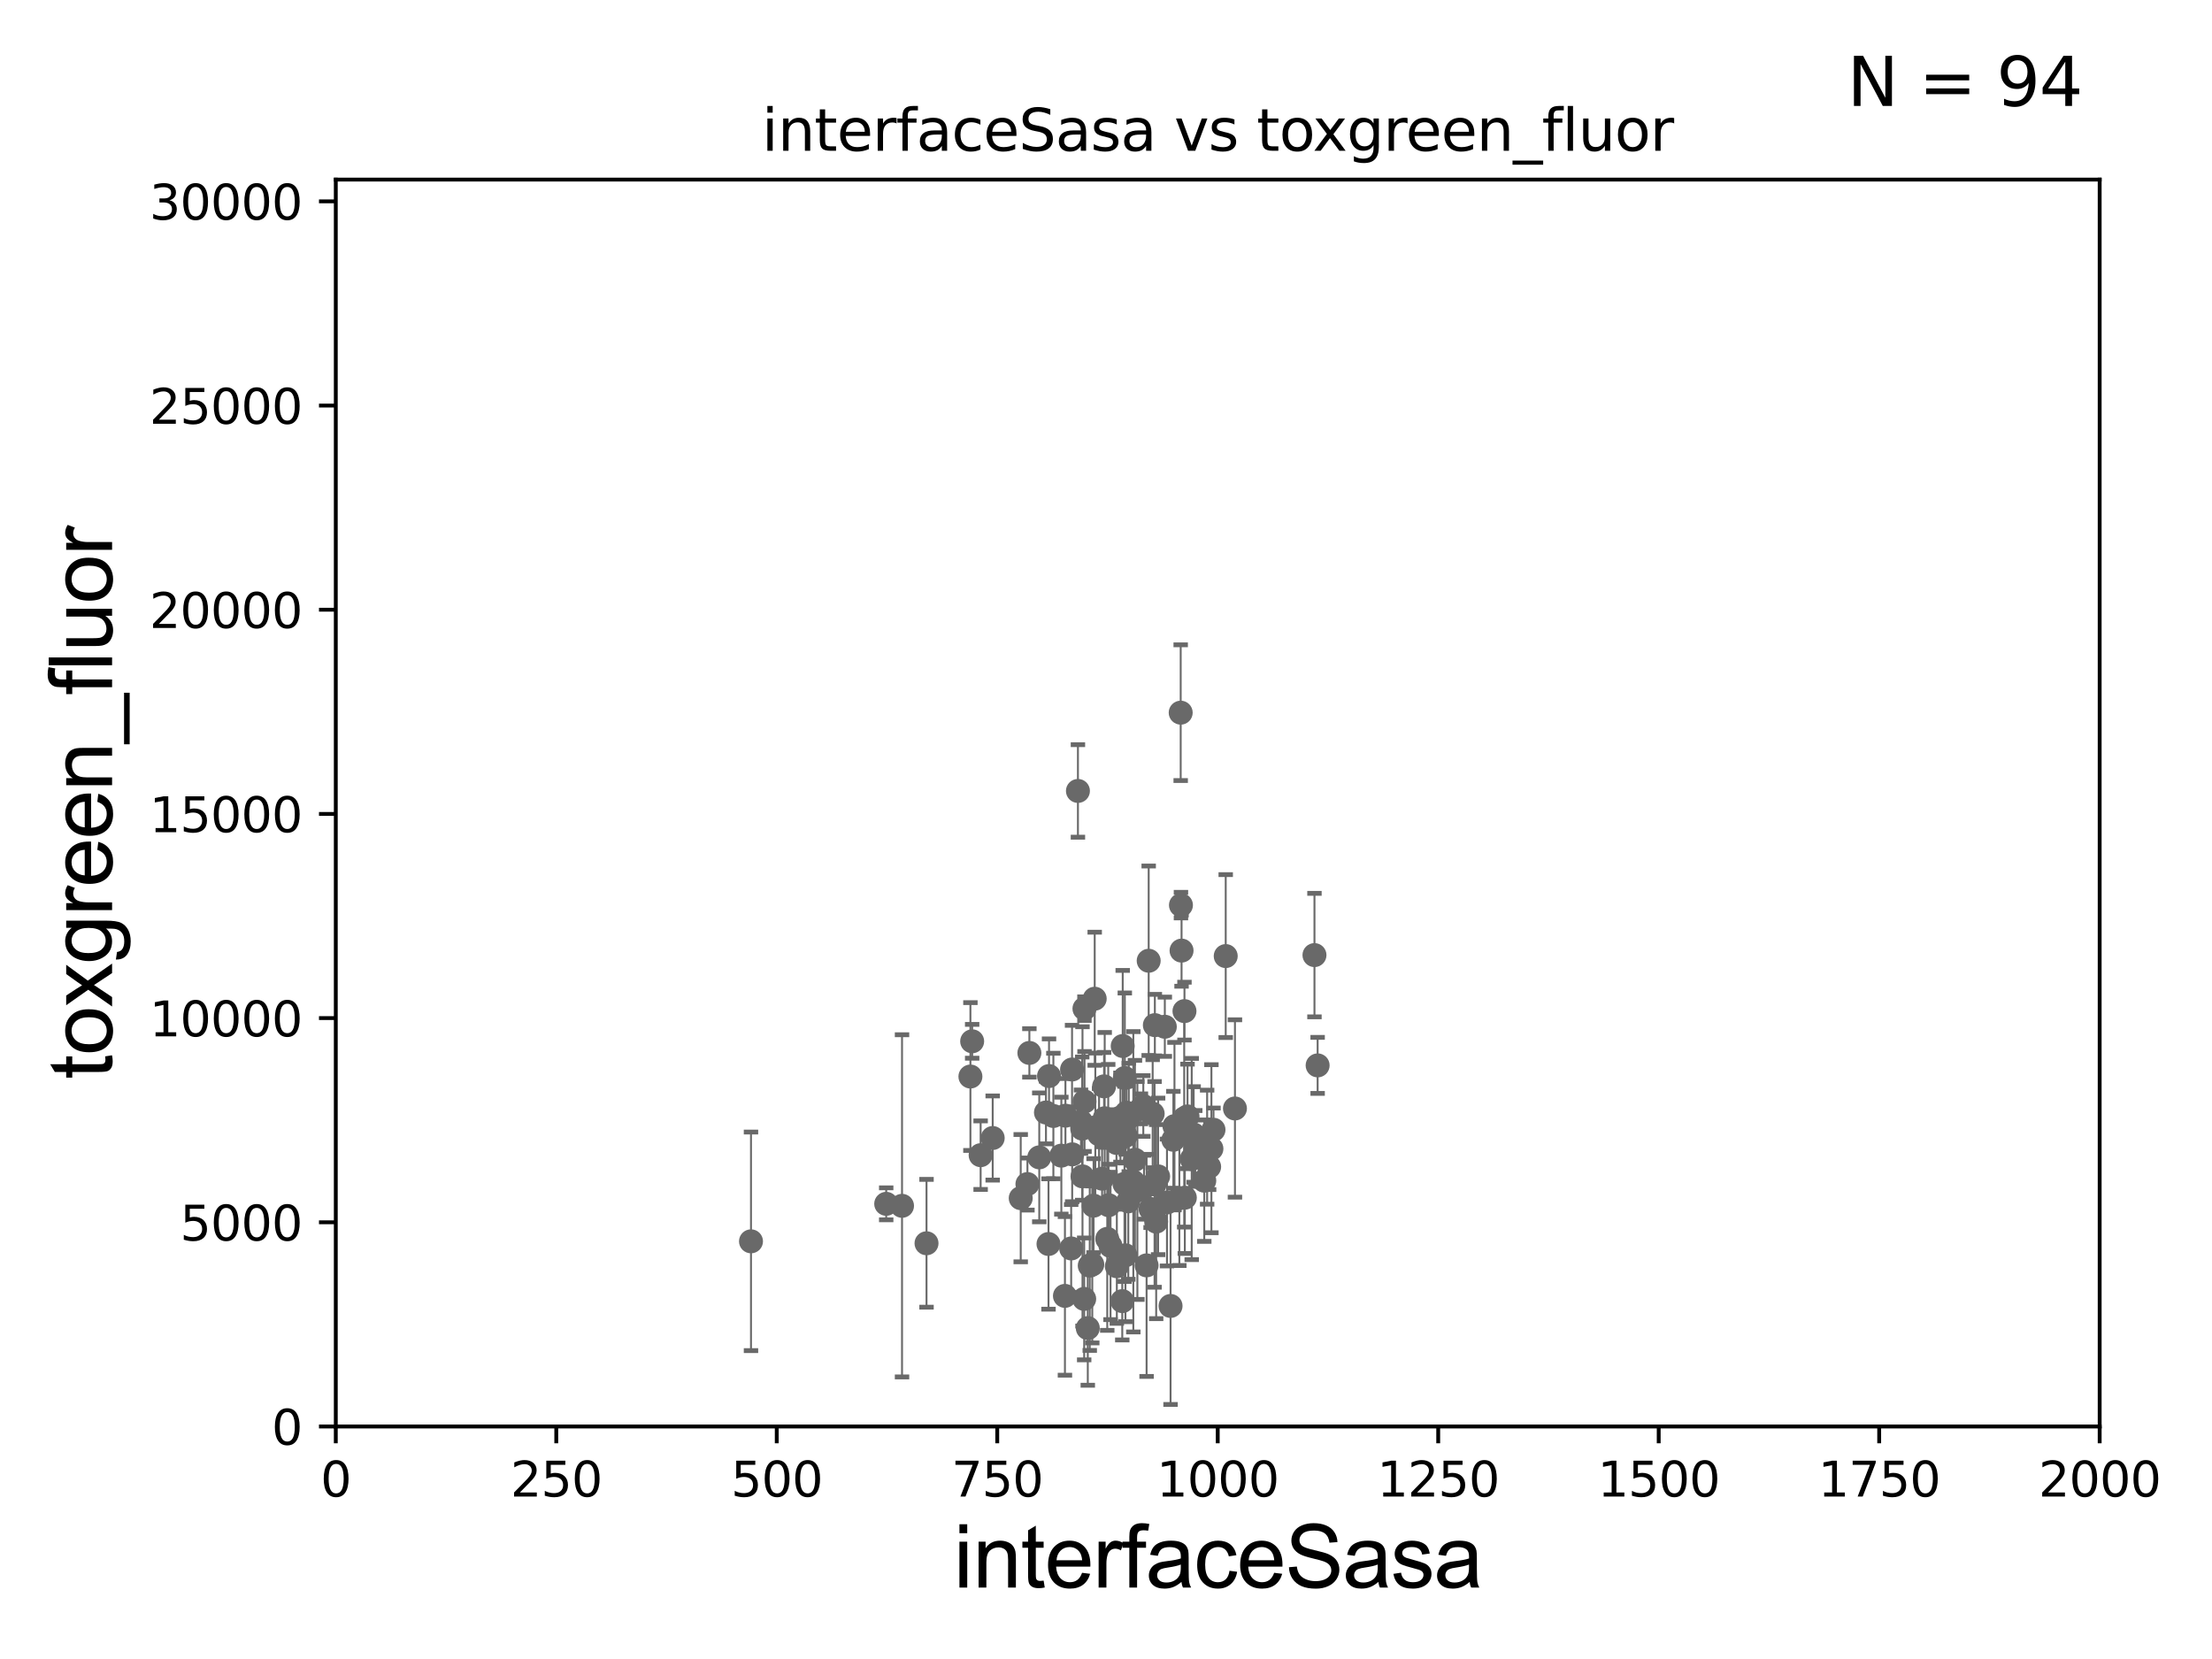 <?xml version="1.0" encoding="utf-8" standalone="no"?>
<!DOCTYPE svg PUBLIC "-//W3C//DTD SVG 1.1//EN"
  "http://www.w3.org/Graphics/SVG/1.1/DTD/svg11.dtd">
<svg xmlns:xlink="http://www.w3.org/1999/xlink" width="460.8pt" height="345.6pt" viewBox="0 0 460.8 345.6" xmlns="http://www.w3.org/2000/svg" version="1.1">
 <defs>
  <style type="text/css">*{stroke-linejoin: round; stroke-linecap: butt}</style>
 </defs>
 <g id="figure_1">
  <g id="patch_1">
   <path d="M 0 345.6 
L 460.8 345.6 
L 460.8 0 
L 0 0 
z
" style="fill: #ffffff"/>
  </g>
  <g id="axes_1">
   <g id="patch_2">
    <path d="M 69.95 297.16 
L 437.4 297.16 
L 437.4 37.411 
L 69.95 37.411 
z
" style="fill: #ffffff"/>
   </g>
   <g id="PathCollection_1">
    <defs>
     <path id="meb0f6b1d53" d="M 0 1.118 
C 0.297 1.118 0.581 1 0.791 0.791 
C 1 0.581 1.118 0.297 1.118 0 
C 1.118 -0.297 1 -0.581 0.791 -0.791 
C 0.581 -1 0.297 -1.118 0 -1.118 
C -0.297 -1.118 -0.581 -1 -0.791 -0.791 
C -1 -0.581 -1.118 -0.297 -1.118 0 
C -1.118 0.297 -1 0.581 -0.791 0.791 
C -0.581 1 -0.297 1.118 0 1.118 
z
" style="stroke: #696969"/>
    </defs>
    <g clip-path="url(#pf6728af329)">
     <use xlink:href="#meb0f6b1d53" x="225.855" y="270.585" style="fill: #696969; stroke: #696969"/>
     <use xlink:href="#meb0f6b1d53" x="223.145" y="260.074" style="fill: #696969; stroke: #696969"/>
     <use xlink:href="#meb0f6b1d53" x="219.438" y="232.481" style="fill: #696969; stroke: #696969"/>
     <use xlink:href="#meb0f6b1d53" x="230.662" y="258.076" style="fill: #696969; stroke: #696969"/>
     <use xlink:href="#meb0f6b1d53" x="187.909" y="251.196" style="fill: #696969; stroke: #696969"/>
     <use xlink:href="#meb0f6b1d53" x="221.099" y="240.741" style="fill: #696969; stroke: #696969"/>
     <use xlink:href="#meb0f6b1d53" x="225.447" y="235.115" style="fill: #696969; stroke: #696969"/>
     <use xlink:href="#meb0f6b1d53" x="202.519" y="216.922" style="fill: #696969; stroke: #696969"/>
     <use xlink:href="#meb0f6b1d53" x="206.796" y="237.069" style="fill: #696969; stroke: #696969"/>
     <use xlink:href="#meb0f6b1d53" x="218.532" y="224.163" style="fill: #696969; stroke: #696969"/>
     <use xlink:href="#meb0f6b1d53" x="218.422" y="259.148" style="fill: #696969; stroke: #696969"/>
     <use xlink:href="#meb0f6b1d53" x="202.155" y="224.261" style="fill: #696969; stroke: #696969"/>
     <use xlink:href="#meb0f6b1d53" x="156.446" y="258.592" style="fill: #696969; stroke: #696969"/>
     <use xlink:href="#meb0f6b1d53" x="184.613" y="250.779" style="fill: #696969; stroke: #696969"/>
     <use xlink:href="#meb0f6b1d53" x="234.45" y="261.505" style="fill: #696969; stroke: #696969"/>
     <use xlink:href="#meb0f6b1d53" x="228.955" y="236.289" style="fill: #696969; stroke: #696969"/>
     <use xlink:href="#meb0f6b1d53" x="274.487" y="221.941" style="fill: #696969; stroke: #696969"/>
     <use xlink:href="#meb0f6b1d53" x="243.848" y="272.054" style="fill: #696969; stroke: #696969"/>
     <use xlink:href="#meb0f6b1d53" x="252.361" y="239.298" style="fill: #696969; stroke: #696969"/>
     <use xlink:href="#meb0f6b1d53" x="244.663" y="234.594" style="fill: #696969; stroke: #696969"/>
     <use xlink:href="#meb0f6b1d53" x="239.293" y="200.142" style="fill: #696969; stroke: #696969"/>
     <use xlink:href="#meb0f6b1d53" x="238.172" y="230.399" style="fill: #696969; stroke: #696969"/>
     <use xlink:href="#meb0f6b1d53" x="246.14" y="198.026" style="fill: #696969; stroke: #696969"/>
     <use xlink:href="#meb0f6b1d53" x="221.846" y="269.956" style="fill: #696969; stroke: #696969"/>
     <use xlink:href="#meb0f6b1d53" x="230.862" y="236.107" style="fill: #696969; stroke: #696969"/>
     <use xlink:href="#meb0f6b1d53" x="230" y="226.308" style="fill: #696969; stroke: #696969"/>
     <use xlink:href="#meb0f6b1d53" x="238.316" y="247.322" style="fill: #696969; stroke: #696969"/>
     <use xlink:href="#meb0f6b1d53" x="229.587" y="245.541" style="fill: #696969; stroke: #696969"/>
     <use xlink:href="#meb0f6b1d53" x="212.635" y="249.599" style="fill: #696969; stroke: #696969"/>
     <use xlink:href="#meb0f6b1d53" x="225.912" y="210.119" style="fill: #696969; stroke: #696969"/>
     <use xlink:href="#meb0f6b1d53" x="246.692" y="232.988" style="fill: #696969; stroke: #696969"/>
     <use xlink:href="#meb0f6b1d53" x="242.653" y="213.891" style="fill: #696969; stroke: #696969"/>
     <use xlink:href="#meb0f6b1d53" x="225.504" y="245.064" style="fill: #696969; stroke: #696969"/>
     <use xlink:href="#meb0f6b1d53" x="234.318" y="224.567" style="fill: #696969; stroke: #696969"/>
     <use xlink:href="#meb0f6b1d53" x="250.873" y="245.956" style="fill: #696969; stroke: #696969"/>
     <use xlink:href="#meb0f6b1d53" x="247.384" y="232.565" style="fill: #696969; stroke: #696969"/>
     <use xlink:href="#meb0f6b1d53" x="231.343" y="259.554" style="fill: #696969; stroke: #696969"/>
     <use xlink:href="#meb0f6b1d53" x="224.553" y="164.767" style="fill: #696969; stroke: #696969"/>
     <use xlink:href="#meb0f6b1d53" x="233.789" y="271.048" style="fill: #696969; stroke: #696969"/>
     <use xlink:href="#meb0f6b1d53" x="240.577" y="213.555" style="fill: #696969; stroke: #696969"/>
     <use xlink:href="#meb0f6b1d53" x="243.102" y="250.506" style="fill: #696969; stroke: #696969"/>
     <use xlink:href="#meb0f6b1d53" x="238.854" y="263.599" style="fill: #696969; stroke: #696969"/>
     <use xlink:href="#meb0f6b1d53" x="244.434" y="237.441" style="fill: #696969; stroke: #696969"/>
     <use xlink:href="#meb0f6b1d53" x="227.015" y="263.659" style="fill: #696969; stroke: #696969"/>
     <use xlink:href="#meb0f6b1d53" x="239.688" y="251.852" style="fill: #696969; stroke: #696969"/>
     <use xlink:href="#meb0f6b1d53" x="230.129" y="232.953" style="fill: #696969; stroke: #696969"/>
     <use xlink:href="#meb0f6b1d53" x="246.747" y="210.633" style="fill: #696969; stroke: #696969"/>
     <use xlink:href="#meb0f6b1d53" x="232.657" y="263.785" style="fill: #696969; stroke: #696969"/>
     <use xlink:href="#meb0f6b1d53" x="251.468" y="238.976" style="fill: #696969; stroke: #696969"/>
     <use xlink:href="#meb0f6b1d53" x="223.357" y="240.472" style="fill: #696969; stroke: #696969"/>
     <use xlink:href="#meb0f6b1d53" x="236.093" y="246.187" style="fill: #696969; stroke: #696969"/>
     <use xlink:href="#meb0f6b1d53" x="230.946" y="251.065" style="fill: #696969; stroke: #696969"/>
     <use xlink:href="#meb0f6b1d53" x="246.014" y="188.554" style="fill: #696969; stroke: #696969"/>
     <use xlink:href="#meb0f6b1d53" x="246.822" y="249.501" style="fill: #696969; stroke: #696969"/>
     <use xlink:href="#meb0f6b1d53" x="235.045" y="250.259" style="fill: #696969; stroke: #696969"/>
     <use xlink:href="#meb0f6b1d53" x="234.253" y="246.621" style="fill: #696969; stroke: #696969"/>
     <use xlink:href="#meb0f6b1d53" x="240.515" y="246.729" style="fill: #696969; stroke: #696969"/>
     <use xlink:href="#meb0f6b1d53" x="233.882" y="217.908" style="fill: #696969; stroke: #696969"/>
     <use xlink:href="#meb0f6b1d53" x="273.828" y="198.964" style="fill: #696969; stroke: #696969"/>
     <use xlink:href="#meb0f6b1d53" x="248.992" y="239.244" style="fill: #696969; stroke: #696969"/>
     <use xlink:href="#meb0f6b1d53" x="240.123" y="232.004" style="fill: #696969; stroke: #696969"/>
     <use xlink:href="#meb0f6b1d53" x="234.507" y="236.592" style="fill: #696969; stroke: #696969"/>
     <use xlink:href="#meb0f6b1d53" x="248.659" y="236.333" style="fill: #696969; stroke: #696969"/>
     <use xlink:href="#meb0f6b1d53" x="255.34" y="199.168" style="fill: #696969; stroke: #696969"/>
     <use xlink:href="#meb0f6b1d53" x="233.412" y="232.812" style="fill: #696969; stroke: #696969"/>
     <use xlink:href="#meb0f6b1d53" x="228.047" y="208.05" style="fill: #696969; stroke: #696969"/>
     <use xlink:href="#meb0f6b1d53" x="257.263" y="230.916" style="fill: #696969; stroke: #696969"/>
     <use xlink:href="#meb0f6b1d53" x="221.951" y="232.417" style="fill: #696969; stroke: #696969"/>
     <use xlink:href="#meb0f6b1d53" x="228.178" y="234.85" style="fill: #696969; stroke: #696969"/>
     <use xlink:href="#meb0f6b1d53" x="204.284" y="240.645" style="fill: #696969; stroke: #696969"/>
     <use xlink:href="#meb0f6b1d53" x="223.327" y="222.797" style="fill: #696969; stroke: #696969"/>
     <use xlink:href="#meb0f6b1d53" x="225.192" y="233.668" style="fill: #696969; stroke: #696969"/>
     <use xlink:href="#meb0f6b1d53" x="245.96" y="148.462" style="fill: #696969; stroke: #696969"/>
     <use xlink:href="#meb0f6b1d53" x="235.144" y="232.795" style="fill: #696969; stroke: #696969"/>
     <use xlink:href="#meb0f6b1d53" x="236.429" y="241.601" style="fill: #696969; stroke: #696969"/>
     <use xlink:href="#meb0f6b1d53" x="241.257" y="245.062" style="fill: #696969; stroke: #696969"/>
     <use xlink:href="#meb0f6b1d53" x="252.795" y="235.346" style="fill: #696969; stroke: #696969"/>
     <use xlink:href="#meb0f6b1d53" x="227.812" y="251.163" style="fill: #696969; stroke: #696969"/>
     <use xlink:href="#meb0f6b1d53" x="248.255" y="241.444" style="fill: #696969; stroke: #696969"/>
     <use xlink:href="#meb0f6b1d53" x="245.681" y="249.625" style="fill: #696969; stroke: #696969"/>
     <use xlink:href="#meb0f6b1d53" x="214.439" y="219.344" style="fill: #696969; stroke: #696969"/>
     <use xlink:href="#meb0f6b1d53" x="232.582" y="238.094" style="fill: #696969; stroke: #696969"/>
     <use xlink:href="#meb0f6b1d53" x="214.034" y="246.661" style="fill: #696969; stroke: #696969"/>
     <use xlink:href="#meb0f6b1d53" x="193.011" y="258.997" style="fill: #696969; stroke: #696969"/>
     <use xlink:href="#meb0f6b1d53" x="216.498" y="241.101" style="fill: #696969; stroke: #696969"/>
     <use xlink:href="#meb0f6b1d53" x="225.927" y="229.461" style="fill: #696969; stroke: #696969"/>
     <use xlink:href="#meb0f6b1d53" x="236.938" y="247.996" style="fill: #696969; stroke: #696969"/>
     <use xlink:href="#meb0f6b1d53" x="226.607" y="276.669" style="fill: #696969; stroke: #696969"/>
     <use xlink:href="#meb0f6b1d53" x="240.853" y="254.488" style="fill: #696969; stroke: #696969"/>
     <use xlink:href="#meb0f6b1d53" x="237.673" y="230.991" style="fill: #696969; stroke: #696969"/>
     <use xlink:href="#meb0f6b1d53" x="234.68" y="231.792" style="fill: #696969; stroke: #696969"/>
     <use xlink:href="#meb0f6b1d53" x="251.887" y="243.063" style="fill: #696969; stroke: #696969"/>
     <use xlink:href="#meb0f6b1d53" x="217.893" y="231.752" style="fill: #696969; stroke: #696969"/>
     <use xlink:href="#meb0f6b1d53" x="227.54" y="263.407" style="fill: #696969; stroke: #696969"/>
    </g>
   </g>
   <g id="matplotlib.axis_1">
    <g id="xtick_1">
     <g id="line2d_1">
      <defs>
       <path id="m88d52083eb" d="M 0 0 
L 0 3.5 
" style="stroke: #000000; stroke-width: 0.8"/>
      </defs>
      <g>
       <use xlink:href="#m88d52083eb" x="69.95" y="297.16" style="stroke: #000000; stroke-width: 0.8"/>
      </g>
     </g>
     <g id="text_1">
      <!-- 0 -->
      <g transform="translate(66.769 311.758)scale(0.1 -0.1)">
       <defs>
        <path id="DejaVuSans-30" d="M 2034 4250 
Q 1547 4250 1301 3770 
Q 1056 3291 1056 2328 
Q 1056 1369 1301 889 
Q 1547 409 2034 409 
Q 2525 409 2770 889 
Q 3016 1369 3016 2328 
Q 3016 3291 2770 3770 
Q 2525 4250 2034 4250 
z
M 2034 4750 
Q 2819 4750 3233 4129 
Q 3647 3509 3647 2328 
Q 3647 1150 3233 529 
Q 2819 -91 2034 -91 
Q 1250 -91 836 529 
Q 422 1150 422 2328 
Q 422 3509 836 4129 
Q 1250 4750 2034 4750 
z
" transform="scale(0.016)"/>
       </defs>
       <use xlink:href="#DejaVuSans-30"/>
      </g>
     </g>
    </g>
    <g id="xtick_2">
     <g id="line2d_2">
      <g>
       <use xlink:href="#m88d52083eb" x="115.881" y="297.16" style="stroke: #000000; stroke-width: 0.8"/>
      </g>
     </g>
     <g id="text_2">
      <!-- 250 -->
      <g transform="translate(106.338 311.758)scale(0.1 -0.1)">
       <defs>
        <path id="DejaVuSans-32" d="M 1228 531 
L 3431 531 
L 3431 0 
L 469 0 
L 469 531 
Q 828 903 1448 1529 
Q 2069 2156 2228 2338 
Q 2531 2678 2651 2914 
Q 2772 3150 2772 3378 
Q 2772 3750 2511 3984 
Q 2250 4219 1831 4219 
Q 1534 4219 1204 4116 
Q 875 4013 500 3803 
L 500 4441 
Q 881 4594 1212 4672 
Q 1544 4750 1819 4750 
Q 2544 4750 2975 4387 
Q 3406 4025 3406 3419 
Q 3406 3131 3298 2873 
Q 3191 2616 2906 2266 
Q 2828 2175 2409 1742 
Q 1991 1309 1228 531 
z
" transform="scale(0.016)"/>
        <path id="DejaVuSans-35" d="M 691 4666 
L 3169 4666 
L 3169 4134 
L 1269 4134 
L 1269 2991 
Q 1406 3038 1543 3061 
Q 1681 3084 1819 3084 
Q 2600 3084 3056 2656 
Q 3513 2228 3513 1497 
Q 3513 744 3044 326 
Q 2575 -91 1722 -91 
Q 1428 -91 1123 -41 
Q 819 9 494 109 
L 494 744 
Q 775 591 1075 516 
Q 1375 441 1709 441 
Q 2250 441 2565 725 
Q 2881 1009 2881 1497 
Q 2881 1984 2565 2268 
Q 2250 2553 1709 2553 
Q 1456 2553 1204 2497 
Q 953 2441 691 2322 
L 691 4666 
z
" transform="scale(0.016)"/>
       </defs>
       <use xlink:href="#DejaVuSans-32"/>
       <use xlink:href="#DejaVuSans-35" x="63.623"/>
       <use xlink:href="#DejaVuSans-30" x="127.246"/>
      </g>
     </g>
    </g>
    <g id="xtick_3">
     <g id="line2d_3">
      <g>
       <use xlink:href="#m88d52083eb" x="161.812" y="297.16" style="stroke: #000000; stroke-width: 0.8"/>
      </g>
     </g>
     <g id="text_3">
      <!-- 500 -->
      <g transform="translate(152.269 311.758)scale(0.1 -0.1)">
       <use xlink:href="#DejaVuSans-35"/>
       <use xlink:href="#DejaVuSans-30" x="63.623"/>
       <use xlink:href="#DejaVuSans-30" x="127.246"/>
      </g>
     </g>
    </g>
    <g id="xtick_4">
     <g id="line2d_4">
      <g>
       <use xlink:href="#m88d52083eb" x="207.744" y="297.16" style="stroke: #000000; stroke-width: 0.8"/>
      </g>
     </g>
     <g id="text_4">
      <!-- 750 -->
      <g transform="translate(198.2 311.758)scale(0.1 -0.1)">
       <defs>
        <path id="DejaVuSans-37" d="M 525 4666 
L 3525 4666 
L 3525 4397 
L 1831 0 
L 1172 0 
L 2766 4134 
L 525 4134 
L 525 4666 
z
" transform="scale(0.016)"/>
       </defs>
       <use xlink:href="#DejaVuSans-37"/>
       <use xlink:href="#DejaVuSans-35" x="63.623"/>
       <use xlink:href="#DejaVuSans-30" x="127.246"/>
      </g>
     </g>
    </g>
    <g id="xtick_5">
     <g id="line2d_5">
      <g>
       <use xlink:href="#m88d52083eb" x="253.675" y="297.16" style="stroke: #000000; stroke-width: 0.8"/>
      </g>
     </g>
     <g id="text_5">
      <!-- 1000 -->
      <g transform="translate(240.95 311.758)scale(0.1 -0.1)">
       <defs>
        <path id="DejaVuSans-31" d="M 794 531 
L 1825 531 
L 1825 4091 
L 703 3866 
L 703 4441 
L 1819 4666 
L 2450 4666 
L 2450 531 
L 3481 531 
L 3481 0 
L 794 0 
L 794 531 
z
" transform="scale(0.016)"/>
       </defs>
       <use xlink:href="#DejaVuSans-31"/>
       <use xlink:href="#DejaVuSans-30" x="63.623"/>
       <use xlink:href="#DejaVuSans-30" x="127.246"/>
       <use xlink:href="#DejaVuSans-30" x="190.869"/>
      </g>
     </g>
    </g>
    <g id="xtick_6">
     <g id="line2d_6">
      <g>
       <use xlink:href="#m88d52083eb" x="299.606" y="297.16" style="stroke: #000000; stroke-width: 0.8"/>
      </g>
     </g>
     <g id="text_6">
      <!-- 1250 -->
      <g transform="translate(286.881 311.758)scale(0.1 -0.1)">
       <use xlink:href="#DejaVuSans-31"/>
       <use xlink:href="#DejaVuSans-32" x="63.623"/>
       <use xlink:href="#DejaVuSans-35" x="127.246"/>
       <use xlink:href="#DejaVuSans-30" x="190.869"/>
      </g>
     </g>
    </g>
    <g id="xtick_7">
     <g id="line2d_7">
      <g>
       <use xlink:href="#m88d52083eb" x="345.538" y="297.16" style="stroke: #000000; stroke-width: 0.8"/>
      </g>
     </g>
     <g id="text_7">
      <!-- 1500 -->
      <g transform="translate(332.812 311.758)scale(0.1 -0.1)">
       <use xlink:href="#DejaVuSans-31"/>
       <use xlink:href="#DejaVuSans-35" x="63.623"/>
       <use xlink:href="#DejaVuSans-30" x="127.246"/>
       <use xlink:href="#DejaVuSans-30" x="190.869"/>
      </g>
     </g>
    </g>
    <g id="xtick_8">
     <g id="line2d_8">
      <g>
       <use xlink:href="#m88d52083eb" x="391.469" y="297.16" style="stroke: #000000; stroke-width: 0.8"/>
      </g>
     </g>
     <g id="text_8">
      <!-- 1750 -->
      <g transform="translate(378.744 311.758)scale(0.1 -0.1)">
       <use xlink:href="#DejaVuSans-31"/>
       <use xlink:href="#DejaVuSans-37" x="63.623"/>
       <use xlink:href="#DejaVuSans-35" x="127.246"/>
       <use xlink:href="#DejaVuSans-30" x="190.869"/>
      </g>
     </g>
    </g>
    <g id="xtick_9">
     <g id="line2d_9">
      <g>
       <use xlink:href="#m88d52083eb" x="437.4" y="297.16" style="stroke: #000000; stroke-width: 0.8"/>
      </g>
     </g>
     <g id="text_9">
      <!-- 2000 -->
      <g transform="translate(424.675 311.758)scale(0.1 -0.1)">
       <use xlink:href="#DejaVuSans-32"/>
       <use xlink:href="#DejaVuSans-30" x="63.623"/>
       <use xlink:href="#DejaVuSans-30" x="127.246"/>
       <use xlink:href="#DejaVuSans-30" x="190.869"/>
      </g>
     </g>
    </g>
    <g id="text_10">
     <!-- interfaceSasa -->
     <g transform="translate(198.646 330.722)scale(0.18 -0.18)">
      <defs>
       <path id="ArialMT-69" d="M 425 3934 
L 425 4581 
L 988 4581 
L 988 3934 
L 425 3934 
z
M 425 0 
L 425 3319 
L 988 3319 
L 988 0 
L 425 0 
z
" transform="scale(0.016)"/>
       <path id="ArialMT-6e" d="M 422 0 
L 422 3319 
L 928 3319 
L 928 2847 
Q 1294 3394 1984 3394 
Q 2284 3394 2536 3286 
Q 2788 3178 2913 3003 
Q 3038 2828 3088 2588 
Q 3119 2431 3119 2041 
L 3119 0 
L 2556 0 
L 2556 2019 
Q 2556 2363 2490 2533 
Q 2425 2703 2258 2804 
Q 2091 2906 1866 2906 
Q 1506 2906 1245 2678 
Q 984 2450 984 1813 
L 984 0 
L 422 0 
z
" transform="scale(0.016)"/>
       <path id="ArialMT-74" d="M 1650 503 
L 1731 6 
Q 1494 -44 1306 -44 
Q 1000 -44 831 53 
Q 663 150 594 308 
Q 525 466 525 972 
L 525 2881 
L 113 2881 
L 113 3319 
L 525 3319 
L 525 4141 
L 1084 4478 
L 1084 3319 
L 1650 3319 
L 1650 2881 
L 1084 2881 
L 1084 941 
Q 1084 700 1114 631 
Q 1144 563 1211 522 
Q 1278 481 1403 481 
Q 1497 481 1650 503 
z
" transform="scale(0.016)"/>
       <path id="ArialMT-65" d="M 2694 1069 
L 3275 997 
Q 3138 488 2766 206 
Q 2394 -75 1816 -75 
Q 1088 -75 661 373 
Q 234 822 234 1631 
Q 234 2469 665 2931 
Q 1097 3394 1784 3394 
Q 2450 3394 2872 2941 
Q 3294 2488 3294 1666 
Q 3294 1616 3291 1516 
L 816 1516 
Q 847 969 1125 678 
Q 1403 388 1819 388 
Q 2128 388 2347 550 
Q 2566 713 2694 1069 
z
M 847 1978 
L 2700 1978 
Q 2663 2397 2488 2606 
Q 2219 2931 1791 2931 
Q 1403 2931 1139 2672 
Q 875 2413 847 1978 
z
" transform="scale(0.016)"/>
       <path id="ArialMT-72" d="M 416 0 
L 416 3319 
L 922 3319 
L 922 2816 
Q 1116 3169 1280 3281 
Q 1444 3394 1641 3394 
Q 1925 3394 2219 3213 
L 2025 2691 
Q 1819 2813 1613 2813 
Q 1428 2813 1281 2702 
Q 1134 2591 1072 2394 
Q 978 2094 978 1738 
L 978 0 
L 416 0 
z
" transform="scale(0.016)"/>
       <path id="ArialMT-66" d="M 556 0 
L 556 2881 
L 59 2881 
L 59 3319 
L 556 3319 
L 556 3672 
Q 556 4006 616 4169 
Q 697 4388 901 4523 
Q 1106 4659 1475 4659 
Q 1713 4659 2000 4603 
L 1916 4113 
Q 1741 4144 1584 4144 
Q 1328 4144 1222 4034 
Q 1116 3925 1116 3625 
L 1116 3319 
L 1763 3319 
L 1763 2881 
L 1116 2881 
L 1116 0 
L 556 0 
z
" transform="scale(0.016)"/>
       <path id="ArialMT-61" d="M 2588 409 
Q 2275 144 1986 34 
Q 1697 -75 1366 -75 
Q 819 -75 525 192 
Q 231 459 231 875 
Q 231 1119 342 1320 
Q 453 1522 633 1644 
Q 813 1766 1038 1828 
Q 1203 1872 1538 1913 
Q 2219 1994 2541 2106 
Q 2544 2222 2544 2253 
Q 2544 2597 2384 2738 
Q 2169 2928 1744 2928 
Q 1347 2928 1158 2789 
Q 969 2650 878 2297 
L 328 2372 
Q 403 2725 575 2942 
Q 747 3159 1072 3276 
Q 1397 3394 1825 3394 
Q 2250 3394 2515 3294 
Q 2781 3194 2906 3042 
Q 3031 2891 3081 2659 
Q 3109 2516 3109 2141 
L 3109 1391 
Q 3109 606 3145 398 
Q 3181 191 3288 0 
L 2700 0 
Q 2613 175 2588 409 
z
M 2541 1666 
Q 2234 1541 1622 1453 
Q 1275 1403 1131 1340 
Q 988 1278 909 1158 
Q 831 1038 831 891 
Q 831 666 1001 516 
Q 1172 366 1500 366 
Q 1825 366 2078 508 
Q 2331 650 2450 897 
Q 2541 1088 2541 1459 
L 2541 1666 
z
" transform="scale(0.016)"/>
       <path id="ArialMT-63" d="M 2588 1216 
L 3141 1144 
Q 3050 572 2676 248 
Q 2303 -75 1759 -75 
Q 1078 -75 664 370 
Q 250 816 250 1647 
Q 250 2184 428 2587 
Q 606 2991 970 3192 
Q 1334 3394 1763 3394 
Q 2303 3394 2647 3120 
Q 2991 2847 3088 2344 
L 2541 2259 
Q 2463 2594 2264 2762 
Q 2066 2931 1784 2931 
Q 1359 2931 1093 2626 
Q 828 2322 828 1663 
Q 828 994 1084 691 
Q 1341 388 1753 388 
Q 2084 388 2306 591 
Q 2528 794 2588 1216 
z
" transform="scale(0.016)"/>
       <path id="ArialMT-53" d="M 288 1472 
L 859 1522 
Q 900 1178 1048 958 
Q 1197 738 1509 602 
Q 1822 466 2213 466 
Q 2559 466 2825 569 
Q 3091 672 3220 851 
Q 3350 1031 3350 1244 
Q 3350 1459 3225 1620 
Q 3100 1781 2813 1891 
Q 2628 1963 1997 2114 
Q 1366 2266 1113 2400 
Q 784 2572 623 2826 
Q 463 3081 463 3397 
Q 463 3744 659 4045 
Q 856 4347 1234 4503 
Q 1613 4659 2075 4659 
Q 2584 4659 2973 4495 
Q 3363 4331 3572 4012 
Q 3781 3694 3797 3291 
L 3216 3247 
Q 3169 3681 2898 3903 
Q 2628 4125 2100 4125 
Q 1550 4125 1298 3923 
Q 1047 3722 1047 3438 
Q 1047 3191 1225 3031 
Q 1400 2872 2139 2705 
Q 2878 2538 3153 2413 
Q 3553 2228 3743 1945 
Q 3934 1663 3934 1294 
Q 3934 928 3725 604 
Q 3516 281 3123 101 
Q 2731 -78 2241 -78 
Q 1619 -78 1198 103 
Q 778 284 539 648 
Q 300 1013 288 1472 
z
" transform="scale(0.016)"/>
       <path id="ArialMT-73" d="M 197 991 
L 753 1078 
Q 800 744 1014 566 
Q 1228 388 1613 388 
Q 2000 388 2187 545 
Q 2375 703 2375 916 
Q 2375 1106 2209 1216 
Q 2094 1291 1634 1406 
Q 1016 1563 777 1677 
Q 538 1791 414 1992 
Q 291 2194 291 2438 
Q 291 2659 392 2848 
Q 494 3038 669 3163 
Q 800 3259 1026 3326 
Q 1253 3394 1513 3394 
Q 1903 3394 2198 3281 
Q 2494 3169 2634 2976 
Q 2775 2784 2828 2463 
L 2278 2388 
Q 2241 2644 2061 2787 
Q 1881 2931 1553 2931 
Q 1166 2931 1000 2803 
Q 834 2675 834 2503 
Q 834 2394 903 2306 
Q 972 2216 1119 2156 
Q 1203 2125 1616 2013 
Q 2213 1853 2448 1751 
Q 2684 1650 2818 1456 
Q 2953 1263 2953 975 
Q 2953 694 2789 445 
Q 2625 197 2315 61 
Q 2006 -75 1616 -75 
Q 969 -75 630 194 
Q 291 463 197 991 
z
" transform="scale(0.016)"/>
      </defs>
      <use xlink:href="#ArialMT-69"/>
      <use xlink:href="#ArialMT-6e" x="22.217"/>
      <use xlink:href="#ArialMT-74" x="77.832"/>
      <use xlink:href="#ArialMT-65" x="105.615"/>
      <use xlink:href="#ArialMT-72" x="161.23"/>
      <use xlink:href="#ArialMT-66" x="194.531"/>
      <use xlink:href="#ArialMT-61" x="222.314"/>
      <use xlink:href="#ArialMT-63" x="277.93"/>
      <use xlink:href="#ArialMT-65" x="327.93"/>
      <use xlink:href="#ArialMT-53" x="383.545"/>
      <use xlink:href="#ArialMT-61" x="450.244"/>
      <use xlink:href="#ArialMT-73" x="505.859"/>
      <use xlink:href="#ArialMT-61" x="555.859"/>
     </g>
    </g>
   </g>
   <g id="matplotlib.axis_2">
    <g id="ytick_1">
     <g id="line2d_10">
      <defs>
       <path id="m2f845cbd42" d="M 0 0 
L -3.5 0 
" style="stroke: #000000; stroke-width: 0.8"/>
      </defs>
      <g>
       <use xlink:href="#m2f845cbd42" x="69.95" y="297.16" style="stroke: #000000; stroke-width: 0.8"/>
      </g>
     </g>
     <g id="text_11">
      <!-- 0 -->
      <g transform="translate(56.587 300.959)scale(0.1 -0.1)">
       <use xlink:href="#DejaVuSans-30"/>
      </g>
     </g>
    </g>
    <g id="ytick_2">
     <g id="line2d_11">
      <g>
       <use xlink:href="#m2f845cbd42" x="69.95" y="254.625" style="stroke: #000000; stroke-width: 0.8"/>
      </g>
     </g>
     <g id="text_12">
      <!-- 5000 -->
      <g transform="translate(37.5 258.424)scale(0.1 -0.1)">
       <use xlink:href="#DejaVuSans-35"/>
       <use xlink:href="#DejaVuSans-30" x="63.623"/>
       <use xlink:href="#DejaVuSans-30" x="127.246"/>
       <use xlink:href="#DejaVuSans-30" x="190.869"/>
      </g>
     </g>
    </g>
    <g id="ytick_3">
     <g id="line2d_12">
      <g>
       <use xlink:href="#m2f845cbd42" x="69.95" y="212.089" style="stroke: #000000; stroke-width: 0.8"/>
      </g>
     </g>
     <g id="text_13">
      <!-- 10000 -->
      <g transform="translate(31.137 215.888)scale(0.1 -0.1)">
       <use xlink:href="#DejaVuSans-31"/>
       <use xlink:href="#DejaVuSans-30" x="63.623"/>
       <use xlink:href="#DejaVuSans-30" x="127.246"/>
       <use xlink:href="#DejaVuSans-30" x="190.869"/>
       <use xlink:href="#DejaVuSans-30" x="254.492"/>
      </g>
     </g>
    </g>
    <g id="ytick_4">
     <g id="line2d_13">
      <g>
       <use xlink:href="#m2f845cbd42" x="69.95" y="169.554" style="stroke: #000000; stroke-width: 0.8"/>
      </g>
     </g>
     <g id="text_14">
      <!-- 15000 -->
      <g transform="translate(31.137 173.353)scale(0.1 -0.1)">
       <use xlink:href="#DejaVuSans-31"/>
       <use xlink:href="#DejaVuSans-35" x="63.623"/>
       <use xlink:href="#DejaVuSans-30" x="127.246"/>
       <use xlink:href="#DejaVuSans-30" x="190.869"/>
       <use xlink:href="#DejaVuSans-30" x="254.492"/>
      </g>
     </g>
    </g>
    <g id="ytick_5">
     <g id="line2d_14">
      <g>
       <use xlink:href="#m2f845cbd42" x="69.95" y="127.018" style="stroke: #000000; stroke-width: 0.8"/>
      </g>
     </g>
     <g id="text_15">
      <!-- 20000 -->
      <g transform="translate(31.137 130.817)scale(0.1 -0.1)">
       <use xlink:href="#DejaVuSans-32"/>
       <use xlink:href="#DejaVuSans-30" x="63.623"/>
       <use xlink:href="#DejaVuSans-30" x="127.246"/>
       <use xlink:href="#DejaVuSans-30" x="190.869"/>
       <use xlink:href="#DejaVuSans-30" x="254.492"/>
      </g>
     </g>
    </g>
    <g id="ytick_6">
     <g id="line2d_15">
      <g>
       <use xlink:href="#m2f845cbd42" x="69.95" y="84.483" style="stroke: #000000; stroke-width: 0.8"/>
      </g>
     </g>
     <g id="text_16">
      <!-- 25000 -->
      <g transform="translate(31.137 88.282)scale(0.1 -0.1)">
       <use xlink:href="#DejaVuSans-32"/>
       <use xlink:href="#DejaVuSans-35" x="63.623"/>
       <use xlink:href="#DejaVuSans-30" x="127.246"/>
       <use xlink:href="#DejaVuSans-30" x="190.869"/>
       <use xlink:href="#DejaVuSans-30" x="254.492"/>
      </g>
     </g>
    </g>
    <g id="ytick_7">
     <g id="line2d_16">
      <g>
       <use xlink:href="#m2f845cbd42" x="69.95" y="41.947" style="stroke: #000000; stroke-width: 0.8"/>
      </g>
     </g>
     <g id="text_17">
      <!-- 30000 -->
      <g transform="translate(31.137 45.746)scale(0.1 -0.1)">
       <defs>
        <path id="DejaVuSans-33" d="M 2597 2516 
Q 3050 2419 3304 2112 
Q 3559 1806 3559 1356 
Q 3559 666 3084 287 
Q 2609 -91 1734 -91 
Q 1441 -91 1130 -33 
Q 819 25 488 141 
L 488 750 
Q 750 597 1062 519 
Q 1375 441 1716 441 
Q 2309 441 2620 675 
Q 2931 909 2931 1356 
Q 2931 1769 2642 2001 
Q 2353 2234 1838 2234 
L 1294 2234 
L 1294 2753 
L 1863 2753 
Q 2328 2753 2575 2939 
Q 2822 3125 2822 3475 
Q 2822 3834 2567 4026 
Q 2313 4219 1838 4219 
Q 1578 4219 1281 4162 
Q 984 4106 628 3988 
L 628 4550 
Q 988 4650 1302 4700 
Q 1616 4750 1894 4750 
Q 2613 4750 3031 4423 
Q 3450 4097 3450 3541 
Q 3450 3153 3228 2886 
Q 3006 2619 2597 2516 
z
" transform="scale(0.016)"/>
       </defs>
       <use xlink:href="#DejaVuSans-33"/>
       <use xlink:href="#DejaVuSans-30" x="63.623"/>
       <use xlink:href="#DejaVuSans-30" x="127.246"/>
       <use xlink:href="#DejaVuSans-30" x="190.869"/>
       <use xlink:href="#DejaVuSans-30" x="254.492"/>
      </g>
     </g>
    </g>
    <g id="text_18">
     <!-- toxgreen_fluor -->
     <g transform="translate(23.349 224.818)rotate(-90)scale(0.18 -0.18)">
      <defs>
       <path id="ArialMT-6f" d="M 213 1659 
Q 213 2581 725 3025 
Q 1153 3394 1769 3394 
Q 2453 3394 2887 2945 
Q 3322 2497 3322 1706 
Q 3322 1066 3130 698 
Q 2938 331 2570 128 
Q 2203 -75 1769 -75 
Q 1072 -75 642 372 
Q 213 819 213 1659 
z
M 791 1659 
Q 791 1022 1069 705 
Q 1347 388 1769 388 
Q 2188 388 2466 706 
Q 2744 1025 2744 1678 
Q 2744 2294 2464 2611 
Q 2184 2928 1769 2928 
Q 1347 2928 1069 2612 
Q 791 2297 791 1659 
z
" transform="scale(0.016)"/>
       <path id="ArialMT-78" d="M 47 0 
L 1259 1725 
L 138 3319 
L 841 3319 
L 1350 2541 
Q 1494 2319 1581 2169 
Q 1719 2375 1834 2534 
L 2394 3319 
L 3066 3319 
L 1919 1756 
L 3153 0 
L 2463 0 
L 1781 1031 
L 1600 1309 
L 728 0 
L 47 0 
z
" transform="scale(0.016)"/>
       <path id="ArialMT-67" d="M 319 -275 
L 866 -356 
Q 900 -609 1056 -725 
Q 1266 -881 1628 -881 
Q 2019 -881 2231 -725 
Q 2444 -569 2519 -288 
Q 2563 -116 2559 434 
Q 2191 0 1641 0 
Q 956 0 581 494 
Q 206 988 206 1678 
Q 206 2153 378 2554 
Q 550 2956 876 3175 
Q 1203 3394 1644 3394 
Q 2231 3394 2613 2919 
L 2613 3319 
L 3131 3319 
L 3131 450 
Q 3131 -325 2973 -648 
Q 2816 -972 2473 -1159 
Q 2131 -1347 1631 -1347 
Q 1038 -1347 672 -1080 
Q 306 -813 319 -275 
z
M 784 1719 
Q 784 1066 1043 766 
Q 1303 466 1694 466 
Q 2081 466 2343 764 
Q 2606 1063 2606 1700 
Q 2606 2309 2336 2618 
Q 2066 2928 1684 2928 
Q 1309 2928 1046 2623 
Q 784 2319 784 1719 
z
" transform="scale(0.016)"/>
       <path id="ArialMT-5f" d="M -97 -1272 
L -97 -866 
L 3631 -866 
L 3631 -1272 
L -97 -1272 
z
" transform="scale(0.016)"/>
       <path id="ArialMT-6c" d="M 409 0 
L 409 4581 
L 972 4581 
L 972 0 
L 409 0 
z
" transform="scale(0.016)"/>
       <path id="ArialMT-75" d="M 2597 0 
L 2597 488 
Q 2209 -75 1544 -75 
Q 1250 -75 995 37 
Q 741 150 617 320 
Q 494 491 444 738 
Q 409 903 409 1263 
L 409 3319 
L 972 3319 
L 972 1478 
Q 972 1038 1006 884 
Q 1059 663 1231 536 
Q 1403 409 1656 409 
Q 1909 409 2131 539 
Q 2353 669 2445 892 
Q 2538 1116 2538 1541 
L 2538 3319 
L 3100 3319 
L 3100 0 
L 2597 0 
z
" transform="scale(0.016)"/>
      </defs>
      <use xlink:href="#ArialMT-74"/>
      <use xlink:href="#ArialMT-6f" x="27.783"/>
      <use xlink:href="#ArialMT-78" x="83.398"/>
      <use xlink:href="#ArialMT-67" x="133.398"/>
      <use xlink:href="#ArialMT-72" x="189.014"/>
      <use xlink:href="#ArialMT-65" x="222.314"/>
      <use xlink:href="#ArialMT-65" x="277.93"/>
      <use xlink:href="#ArialMT-6e" x="333.545"/>
      <use xlink:href="#ArialMT-5f" x="389.16"/>
      <use xlink:href="#ArialMT-66" x="444.775"/>
      <use xlink:href="#ArialMT-6c" x="472.559"/>
      <use xlink:href="#ArialMT-75" x="494.775"/>
      <use xlink:href="#ArialMT-6f" x="550.391"/>
      <use xlink:href="#ArialMT-72" x="606.006"/>
     </g>
    </g>
   </g>
   <g id="LineCollection_1">
    <path d="M 225.855 283.278 
L 225.855 257.893 
" clip-path="url(#pf6728af329)" style="fill: none; stroke: #696969; stroke-width: 0.4"/>
    <path d="M 223.145 269.22 
L 223.145 250.928 
" clip-path="url(#pf6728af329)" style="fill: none; stroke: #696969; stroke-width: 0.4"/>
    <path d="M 219.438 245.556 
L 219.438 219.405 
" clip-path="url(#pf6728af329)" style="fill: none; stroke: #696969; stroke-width: 0.4"/>
    <path d="M 230.662 277.134 
L 230.662 239.019 
" clip-path="url(#pf6728af329)" style="fill: none; stroke: #696969; stroke-width: 0.4"/>
    <path d="M 187.909 286.837 
L 187.909 215.555 
" clip-path="url(#pf6728af329)" style="fill: none; stroke: #696969; stroke-width: 0.4"/>
    <path d="M 221.099 252.922 
L 221.099 228.561 
" clip-path="url(#pf6728af329)" style="fill: none; stroke: #696969; stroke-width: 0.4"/>
    <path d="M 225.447 250.034 
L 225.447 220.197 
" clip-path="url(#pf6728af329)" style="fill: none; stroke: #696969; stroke-width: 0.4"/>
    <path d="M 202.519 220.448 
L 202.519 213.396 
" clip-path="url(#pf6728af329)" style="fill: none; stroke: #696969; stroke-width: 0.4"/>
    <path d="M 206.796 245.833 
L 206.796 228.304 
" clip-path="url(#pf6728af329)" style="fill: none; stroke: #696969; stroke-width: 0.4"/>
    <path d="M 218.532 231.903 
L 218.532 216.423 
" clip-path="url(#pf6728af329)" style="fill: none; stroke: #696969; stroke-width: 0.4"/>
    <path d="M 218.422 272.729 
L 218.422 245.567 
" clip-path="url(#pf6728af329)" style="fill: none; stroke: #696969; stroke-width: 0.4"/>
    <path d="M 202.155 239.66 
L 202.155 208.862 
" clip-path="url(#pf6728af329)" style="fill: none; stroke: #696969; stroke-width: 0.4"/>
    <path d="M 156.446 281.36 
L 156.446 235.825 
" clip-path="url(#pf6728af329)" style="fill: none; stroke: #696969; stroke-width: 0.4"/>
    <path d="M 184.613 254.112 
L 184.613 247.446 
" clip-path="url(#pf6728af329)" style="fill: none; stroke: #696969; stroke-width: 0.4"/>
    <path d="M 234.45 275.33 
L 234.45 247.679 
" clip-path="url(#pf6728af329)" style="fill: none; stroke: #696969; stroke-width: 0.4"/>
    <path d="M 228.955 245.82 
L 228.955 226.758 
" clip-path="url(#pf6728af329)" style="fill: none; stroke: #696969; stroke-width: 0.4"/>
    <path d="M 274.487 227.78 
L 274.487 216.101 
" clip-path="url(#pf6728af329)" style="fill: none; stroke: #696969; stroke-width: 0.4"/>
    <path d="M 243.848 292.572 
L 243.848 251.535 
" clip-path="url(#pf6728af329)" style="fill: none; stroke: #696969; stroke-width: 0.4"/>
    <path d="M 252.361 256.804 
L 252.361 221.793 
" clip-path="url(#pf6728af329)" style="fill: none; stroke: #696969; stroke-width: 0.4"/>
    <path d="M 244.663 252.039 
L 244.663 217.15 
" clip-path="url(#pf6728af329)" style="fill: none; stroke: #696969; stroke-width: 0.4"/>
    <path d="M 239.293 219.878 
L 239.293 180.405 
" clip-path="url(#pf6728af329)" style="fill: none; stroke: #696969; stroke-width: 0.4"/>
    <path d="M 238.172 236.722 
L 238.172 224.077 
" clip-path="url(#pf6728af329)" style="fill: none; stroke: #696969; stroke-width: 0.4"/>
    <path d="M 246.14 205.451 
L 246.14 190.601 
" clip-path="url(#pf6728af329)" style="fill: none; stroke: #696969; stroke-width: 0.4"/>
    <path d="M 221.846 286.479 
L 221.846 253.433 
" clip-path="url(#pf6728af329)" style="fill: none; stroke: #696969; stroke-width: 0.4"/>
    <path d="M 230.862 250.471 
L 230.862 221.743 
" clip-path="url(#pf6728af329)" style="fill: none; stroke: #696969; stroke-width: 0.4"/>
    <path d="M 230 233.373 
L 230 219.243 
" clip-path="url(#pf6728af329)" style="fill: none; stroke: #696969; stroke-width: 0.4"/>
    <path d="M 238.316 253.976 
L 238.316 240.668 
" clip-path="url(#pf6728af329)" style="fill: none; stroke: #696969; stroke-width: 0.4"/>
    <path d="M 229.587 252.19 
L 229.587 238.893 
" clip-path="url(#pf6728af329)" style="fill: none; stroke: #696969; stroke-width: 0.4"/>
    <path d="M 212.635 262.855 
L 212.635 236.342 
" clip-path="url(#pf6728af329)" style="fill: none; stroke: #696969; stroke-width: 0.4"/>
    <path d="M 225.912 212.574 
L 225.912 207.664 
" clip-path="url(#pf6728af329)" style="fill: none; stroke: #696969; stroke-width: 0.4"/>
    <path d="M 246.692 255.619 
L 246.692 210.357 
" clip-path="url(#pf6728af329)" style="fill: none; stroke: #696969; stroke-width: 0.4"/>
    <path d="M 242.653 220.064 
L 242.653 207.718 
" clip-path="url(#pf6728af329)" style="fill: none; stroke: #696969; stroke-width: 0.4"/>
    <path d="M 225.504 276.235 
L 225.504 213.893 
" clip-path="url(#pf6728af329)" style="fill: none; stroke: #696969; stroke-width: 0.4"/>
    <path d="M 234.318 242.28 
L 234.318 206.855 
" clip-path="url(#pf6728af329)" style="fill: none; stroke: #696969; stroke-width: 0.4"/>
    <path d="M 250.873 258.6 
L 250.873 233.312 
" clip-path="url(#pf6728af329)" style="fill: none; stroke: #696969; stroke-width: 0.4"/>
    <path d="M 247.384 243.451 
L 247.384 221.678 
" clip-path="url(#pf6728af329)" style="fill: none; stroke: #696969; stroke-width: 0.4"/>
    <path d="M 231.343 274.904 
L 231.343 244.204 
" clip-path="url(#pf6728af329)" style="fill: none; stroke: #696969; stroke-width: 0.4"/>
    <path d="M 224.553 174.405 
L 224.553 155.129 
" clip-path="url(#pf6728af329)" style="fill: none; stroke: #696969; stroke-width: 0.4"/>
    <path d="M 233.789 279.136 
L 233.789 262.959 
" clip-path="url(#pf6728af329)" style="fill: none; stroke: #696969; stroke-width: 0.4"/>
    <path d="M 240.577 219.962 
L 240.577 207.148 
" clip-path="url(#pf6728af329)" style="fill: none; stroke: #696969; stroke-width: 0.4"/>
    <path d="M 243.102 263.719 
L 243.102 237.293 
" clip-path="url(#pf6728af329)" style="fill: none; stroke: #696969; stroke-width: 0.4"/>
    <path d="M 238.854 286.731 
L 238.854 240.467 
" clip-path="url(#pf6728af329)" style="fill: none; stroke: #696969; stroke-width: 0.4"/>
    <path d="M 244.434 247.531 
L 244.434 227.351 
" clip-path="url(#pf6728af329)" style="fill: none; stroke: #696969; stroke-width: 0.4"/>
    <path d="M 227.015 281.314 
L 227.015 246.003 
" clip-path="url(#pf6728af329)" style="fill: none; stroke: #696969; stroke-width: 0.4"/>
    <path d="M 239.688 255.713 
L 239.688 247.991 
" clip-path="url(#pf6728af329)" style="fill: none; stroke: #696969; stroke-width: 0.4"/>
    <path d="M 230.129 250.822 
L 230.129 215.084 
" clip-path="url(#pf6728af329)" style="fill: none; stroke: #696969; stroke-width: 0.4"/>
    <path d="M 246.747 216.653 
L 246.747 204.614 
" clip-path="url(#pf6728af329)" style="fill: none; stroke: #696969; stroke-width: 0.4"/>
    <path d="M 232.657 275.674 
L 232.657 251.896 
" clip-path="url(#pf6728af329)" style="fill: none; stroke: #696969; stroke-width: 0.4"/>
    <path d="M 251.468 250.853 
L 251.468 227.099 
" clip-path="url(#pf6728af329)" style="fill: none; stroke: #696969; stroke-width: 0.4"/>
    <path d="M 223.357 250.333 
L 223.357 230.61 
" clip-path="url(#pf6728af329)" style="fill: none; stroke: #696969; stroke-width: 0.4"/>
    <path d="M 236.093 277.47 
L 236.093 214.905 
" clip-path="url(#pf6728af329)" style="fill: none; stroke: #696969; stroke-width: 0.4"/>
    <path d="M 230.946 259.584 
L 230.946 242.547 
" clip-path="url(#pf6728af329)" style="fill: none; stroke: #696969; stroke-width: 0.4"/>
    <path d="M 246.014 191.214 
L 246.014 185.894 
" clip-path="url(#pf6728af329)" style="fill: none; stroke: #696969; stroke-width: 0.4"/>
    <path d="M 246.822 261.129 
L 246.822 237.873 
" clip-path="url(#pf6728af329)" style="fill: none; stroke: #696969; stroke-width: 0.4"/>
    <path d="M 235.045 266.502 
L 235.045 234.016 
" clip-path="url(#pf6728af329)" style="fill: none; stroke: #696969; stroke-width: 0.4"/>
    <path d="M 234.253 266.944 
L 234.253 226.298 
" clip-path="url(#pf6728af329)" style="fill: none; stroke: #696969; stroke-width: 0.4"/>
    <path d="M 240.515 268.156 
L 240.515 225.303 
" clip-path="url(#pf6728af329)" style="fill: none; stroke: #696969; stroke-width: 0.4"/>
    <path d="M 233.882 233.663 
L 233.882 202.153 
" clip-path="url(#pf6728af329)" style="fill: none; stroke: #696969; stroke-width: 0.4"/>
    <path d="M 273.828 211.825 
L 273.828 186.102 
" clip-path="url(#pf6728af329)" style="fill: none; stroke: #696969; stroke-width: 0.4"/>
    <path d="M 248.992 247.142 
L 248.992 231.346 
" clip-path="url(#pf6728af329)" style="fill: none; stroke: #696969; stroke-width: 0.4"/>
    <path d="M 240.123 243.258 
L 240.123 220.751 
" clip-path="url(#pf6728af329)" style="fill: none; stroke: #696969; stroke-width: 0.4"/>
    <path d="M 234.507 240.447 
L 234.507 232.736 
" clip-path="url(#pf6728af329)" style="fill: none; stroke: #696969; stroke-width: 0.4"/>
    <path d="M 248.659 246.282 
L 248.659 226.383 
" clip-path="url(#pf6728af329)" style="fill: none; stroke: #696969; stroke-width: 0.4"/>
    <path d="M 255.34 216.132 
L 255.34 182.204 
" clip-path="url(#pf6728af329)" style="fill: none; stroke: #696969; stroke-width: 0.4"/>
    <path d="M 233.412 242.097 
L 233.412 223.527 
" clip-path="url(#pf6728af329)" style="fill: none; stroke: #696969; stroke-width: 0.4"/>
    <path d="M 228.047 221.911 
L 228.047 194.19 
" clip-path="url(#pf6728af329)" style="fill: none; stroke: #696969; stroke-width: 0.4"/>
    <path d="M 257.263 249.391 
L 257.263 212.441 
" clip-path="url(#pf6728af329)" style="fill: none; stroke: #696969; stroke-width: 0.4"/>
    <path d="M 221.951 240.156 
L 221.951 224.678 
" clip-path="url(#pf6728af329)" style="fill: none; stroke: #696969; stroke-width: 0.4"/>
    <path d="M 228.178 250.325 
L 228.178 219.375 
" clip-path="url(#pf6728af329)" style="fill: none; stroke: #696969; stroke-width: 0.4"/>
    <path d="M 204.284 247.785 
L 204.284 233.506 
" clip-path="url(#pf6728af329)" style="fill: none; stroke: #696969; stroke-width: 0.4"/>
    <path d="M 223.327 232.005 
L 223.327 213.588 
" clip-path="url(#pf6728af329)" style="fill: none; stroke: #696969; stroke-width: 0.4"/>
    <path d="M 225.192 240.267 
L 225.192 227.07 
" clip-path="url(#pf6728af329)" style="fill: none; stroke: #696969; stroke-width: 0.4"/>
    <path d="M 245.96 162.597 
L 245.96 134.327 
" clip-path="url(#pf6728af329)" style="fill: none; stroke: #696969; stroke-width: 0.4"/>
    <path d="M 235.144 244.079 
L 235.144 221.51 
" clip-path="url(#pf6728af329)" style="fill: none; stroke: #696969; stroke-width: 0.4"/>
    <path d="M 236.429 262.306 
L 236.429 220.896 
" clip-path="url(#pf6728af329)" style="fill: none; stroke: #696969; stroke-width: 0.4"/>
    <path d="M 241.257 261.367 
L 241.257 228.756 
" clip-path="url(#pf6728af329)" style="fill: none; stroke: #696969; stroke-width: 0.4"/>
    <path d="M 252.795 239.865 
L 252.795 230.826 
" clip-path="url(#pf6728af329)" style="fill: none; stroke: #696969; stroke-width: 0.4"/>
    <path d="M 227.812 260.954 
L 227.812 241.371 
" clip-path="url(#pf6728af329)" style="fill: none; stroke: #696969; stroke-width: 0.4"/>
    <path d="M 248.255 262.402 
L 248.255 220.486 
" clip-path="url(#pf6728af329)" style="fill: none; stroke: #696969; stroke-width: 0.4"/>
    <path d="M 245.681 263.626 
L 245.681 235.625 
" clip-path="url(#pf6728af329)" style="fill: none; stroke: #696969; stroke-width: 0.4"/>
    <path d="M 214.439 224.388 
L 214.439 214.3 
" clip-path="url(#pf6728af329)" style="fill: none; stroke: #696969; stroke-width: 0.4"/>
    <path d="M 232.582 245.012 
L 232.582 231.176 
" clip-path="url(#pf6728af329)" style="fill: none; stroke: #696969; stroke-width: 0.4"/>
    <path d="M 214.034 252.085 
L 214.034 241.238 
" clip-path="url(#pf6728af329)" style="fill: none; stroke: #696969; stroke-width: 0.4"/>
    <path d="M 193.011 272.308 
L 193.011 245.686 
" clip-path="url(#pf6728af329)" style="fill: none; stroke: #696969; stroke-width: 0.4"/>
    <path d="M 216.498 254.521 
L 216.498 227.681 
" clip-path="url(#pf6728af329)" style="fill: none; stroke: #696969; stroke-width: 0.4"/>
    <path d="M 225.927 239.865 
L 225.927 219.056 
" clip-path="url(#pf6728af329)" style="fill: none; stroke: #696969; stroke-width: 0.4"/>
    <path d="M 236.938 270.694 
L 236.938 225.299 
" clip-path="url(#pf6728af329)" style="fill: none; stroke: #696969; stroke-width: 0.4"/>
    <path d="M 226.607 288.572 
L 226.607 264.766 
" clip-path="url(#pf6728af329)" style="fill: none; stroke: #696969; stroke-width: 0.4"/>
    <path d="M 240.853 274.699 
L 240.853 234.278 
" clip-path="url(#pf6728af329)" style="fill: none; stroke: #696969; stroke-width: 0.4"/>
    <path d="M 237.673 234.108 
L 237.673 227.873 
" clip-path="url(#pf6728af329)" style="fill: none; stroke: #696969; stroke-width: 0.4"/>
    <path d="M 234.68 237.397 
L 234.68 226.186 
" clip-path="url(#pf6728af329)" style="fill: none; stroke: #696969; stroke-width: 0.4"/>
    <path d="M 251.887 247.809 
L 251.887 238.318 
" clip-path="url(#pf6728af329)" style="fill: none; stroke: #696969; stroke-width: 0.4"/>
    <path d="M 217.893 238.28 
L 217.893 225.224 
" clip-path="url(#pf6728af329)" style="fill: none; stroke: #696969; stroke-width: 0.4"/>
    <path d="M 227.54 279.758 
L 227.54 247.056 
" clip-path="url(#pf6728af329)" style="fill: none; stroke: #696969; stroke-width: 0.4"/>
   </g>
   <g id="line2d_17">
    <defs>
     <path id="mac70563032" d="M 1.5 0 
L -1.5 -0 
" style="stroke: #696969"/>
    </defs>
    <g clip-path="url(#pf6728af329)">
     <use xlink:href="#mac70563032" x="225.855" y="283.278" style="fill: #696969; stroke: #696969"/>
     <use xlink:href="#mac70563032" x="223.145" y="269.22" style="fill: #696969; stroke: #696969"/>
     <use xlink:href="#mac70563032" x="219.438" y="245.556" style="fill: #696969; stroke: #696969"/>
     <use xlink:href="#mac70563032" x="230.662" y="277.134" style="fill: #696969; stroke: #696969"/>
     <use xlink:href="#mac70563032" x="187.909" y="286.837" style="fill: #696969; stroke: #696969"/>
     <use xlink:href="#mac70563032" x="221.099" y="252.922" style="fill: #696969; stroke: #696969"/>
     <use xlink:href="#mac70563032" x="225.447" y="250.034" style="fill: #696969; stroke: #696969"/>
     <use xlink:href="#mac70563032" x="202.519" y="220.448" style="fill: #696969; stroke: #696969"/>
     <use xlink:href="#mac70563032" x="206.796" y="245.833" style="fill: #696969; stroke: #696969"/>
     <use xlink:href="#mac70563032" x="218.532" y="231.903" style="fill: #696969; stroke: #696969"/>
     <use xlink:href="#mac70563032" x="218.422" y="272.729" style="fill: #696969; stroke: #696969"/>
     <use xlink:href="#mac70563032" x="202.155" y="239.66" style="fill: #696969; stroke: #696969"/>
     <use xlink:href="#mac70563032" x="156.446" y="281.36" style="fill: #696969; stroke: #696969"/>
     <use xlink:href="#mac70563032" x="184.613" y="254.112" style="fill: #696969; stroke: #696969"/>
     <use xlink:href="#mac70563032" x="234.45" y="275.33" style="fill: #696969; stroke: #696969"/>
     <use xlink:href="#mac70563032" x="228.955" y="245.82" style="fill: #696969; stroke: #696969"/>
     <use xlink:href="#mac70563032" x="274.487" y="227.78" style="fill: #696969; stroke: #696969"/>
     <use xlink:href="#mac70563032" x="243.848" y="292.572" style="fill: #696969; stroke: #696969"/>
     <use xlink:href="#mac70563032" x="252.361" y="256.804" style="fill: #696969; stroke: #696969"/>
     <use xlink:href="#mac70563032" x="244.663" y="252.039" style="fill: #696969; stroke: #696969"/>
     <use xlink:href="#mac70563032" x="239.293" y="219.878" style="fill: #696969; stroke: #696969"/>
     <use xlink:href="#mac70563032" x="238.172" y="236.722" style="fill: #696969; stroke: #696969"/>
     <use xlink:href="#mac70563032" x="246.14" y="205.451" style="fill: #696969; stroke: #696969"/>
     <use xlink:href="#mac70563032" x="221.846" y="286.479" style="fill: #696969; stroke: #696969"/>
     <use xlink:href="#mac70563032" x="230.862" y="250.471" style="fill: #696969; stroke: #696969"/>
     <use xlink:href="#mac70563032" x="230" y="233.373" style="fill: #696969; stroke: #696969"/>
     <use xlink:href="#mac70563032" x="238.316" y="253.976" style="fill: #696969; stroke: #696969"/>
     <use xlink:href="#mac70563032" x="229.587" y="252.19" style="fill: #696969; stroke: #696969"/>
     <use xlink:href="#mac70563032" x="212.635" y="262.855" style="fill: #696969; stroke: #696969"/>
     <use xlink:href="#mac70563032" x="225.912" y="212.574" style="fill: #696969; stroke: #696969"/>
     <use xlink:href="#mac70563032" x="246.692" y="255.619" style="fill: #696969; stroke: #696969"/>
     <use xlink:href="#mac70563032" x="242.653" y="220.064" style="fill: #696969; stroke: #696969"/>
     <use xlink:href="#mac70563032" x="225.504" y="276.235" style="fill: #696969; stroke: #696969"/>
     <use xlink:href="#mac70563032" x="234.318" y="242.28" style="fill: #696969; stroke: #696969"/>
     <use xlink:href="#mac70563032" x="250.873" y="258.6" style="fill: #696969; stroke: #696969"/>
     <use xlink:href="#mac70563032" x="247.384" y="243.451" style="fill: #696969; stroke: #696969"/>
     <use xlink:href="#mac70563032" x="231.343" y="274.904" style="fill: #696969; stroke: #696969"/>
     <use xlink:href="#mac70563032" x="224.553" y="174.405" style="fill: #696969; stroke: #696969"/>
     <use xlink:href="#mac70563032" x="233.789" y="279.136" style="fill: #696969; stroke: #696969"/>
     <use xlink:href="#mac70563032" x="240.577" y="219.962" style="fill: #696969; stroke: #696969"/>
     <use xlink:href="#mac70563032" x="243.102" y="263.719" style="fill: #696969; stroke: #696969"/>
     <use xlink:href="#mac70563032" x="238.854" y="286.731" style="fill: #696969; stroke: #696969"/>
     <use xlink:href="#mac70563032" x="244.434" y="247.531" style="fill: #696969; stroke: #696969"/>
     <use xlink:href="#mac70563032" x="227.015" y="281.314" style="fill: #696969; stroke: #696969"/>
     <use xlink:href="#mac70563032" x="239.688" y="255.713" style="fill: #696969; stroke: #696969"/>
     <use xlink:href="#mac70563032" x="230.129" y="250.822" style="fill: #696969; stroke: #696969"/>
     <use xlink:href="#mac70563032" x="246.747" y="216.653" style="fill: #696969; stroke: #696969"/>
     <use xlink:href="#mac70563032" x="232.657" y="275.674" style="fill: #696969; stroke: #696969"/>
     <use xlink:href="#mac70563032" x="251.468" y="250.853" style="fill: #696969; stroke: #696969"/>
     <use xlink:href="#mac70563032" x="223.357" y="250.333" style="fill: #696969; stroke: #696969"/>
     <use xlink:href="#mac70563032" x="236.093" y="277.47" style="fill: #696969; stroke: #696969"/>
     <use xlink:href="#mac70563032" x="230.946" y="259.584" style="fill: #696969; stroke: #696969"/>
     <use xlink:href="#mac70563032" x="246.014" y="191.214" style="fill: #696969; stroke: #696969"/>
     <use xlink:href="#mac70563032" x="246.822" y="261.129" style="fill: #696969; stroke: #696969"/>
     <use xlink:href="#mac70563032" x="235.045" y="266.502" style="fill: #696969; stroke: #696969"/>
     <use xlink:href="#mac70563032" x="234.253" y="266.944" style="fill: #696969; stroke: #696969"/>
     <use xlink:href="#mac70563032" x="240.515" y="268.156" style="fill: #696969; stroke: #696969"/>
     <use xlink:href="#mac70563032" x="233.882" y="233.663" style="fill: #696969; stroke: #696969"/>
     <use xlink:href="#mac70563032" x="273.828" y="211.825" style="fill: #696969; stroke: #696969"/>
     <use xlink:href="#mac70563032" x="248.992" y="247.142" style="fill: #696969; stroke: #696969"/>
     <use xlink:href="#mac70563032" x="240.123" y="243.258" style="fill: #696969; stroke: #696969"/>
     <use xlink:href="#mac70563032" x="234.507" y="240.447" style="fill: #696969; stroke: #696969"/>
     <use xlink:href="#mac70563032" x="248.659" y="246.282" style="fill: #696969; stroke: #696969"/>
     <use xlink:href="#mac70563032" x="255.34" y="216.132" style="fill: #696969; stroke: #696969"/>
     <use xlink:href="#mac70563032" x="233.412" y="242.097" style="fill: #696969; stroke: #696969"/>
     <use xlink:href="#mac70563032" x="228.047" y="221.911" style="fill: #696969; stroke: #696969"/>
     <use xlink:href="#mac70563032" x="257.263" y="249.391" style="fill: #696969; stroke: #696969"/>
     <use xlink:href="#mac70563032" x="221.951" y="240.156" style="fill: #696969; stroke: #696969"/>
     <use xlink:href="#mac70563032" x="228.178" y="250.325" style="fill: #696969; stroke: #696969"/>
     <use xlink:href="#mac70563032" x="204.284" y="247.785" style="fill: #696969; stroke: #696969"/>
     <use xlink:href="#mac70563032" x="223.327" y="232.005" style="fill: #696969; stroke: #696969"/>
     <use xlink:href="#mac70563032" x="225.192" y="240.267" style="fill: #696969; stroke: #696969"/>
     <use xlink:href="#mac70563032" x="245.96" y="162.597" style="fill: #696969; stroke: #696969"/>
     <use xlink:href="#mac70563032" x="235.144" y="244.079" style="fill: #696969; stroke: #696969"/>
     <use xlink:href="#mac70563032" x="236.429" y="262.306" style="fill: #696969; stroke: #696969"/>
     <use xlink:href="#mac70563032" x="241.257" y="261.367" style="fill: #696969; stroke: #696969"/>
     <use xlink:href="#mac70563032" x="252.795" y="239.865" style="fill: #696969; stroke: #696969"/>
     <use xlink:href="#mac70563032" x="227.812" y="260.954" style="fill: #696969; stroke: #696969"/>
     <use xlink:href="#mac70563032" x="248.255" y="262.402" style="fill: #696969; stroke: #696969"/>
     <use xlink:href="#mac70563032" x="245.681" y="263.626" style="fill: #696969; stroke: #696969"/>
     <use xlink:href="#mac70563032" x="214.439" y="224.388" style="fill: #696969; stroke: #696969"/>
     <use xlink:href="#mac70563032" x="232.582" y="245.012" style="fill: #696969; stroke: #696969"/>
     <use xlink:href="#mac70563032" x="214.034" y="252.085" style="fill: #696969; stroke: #696969"/>
     <use xlink:href="#mac70563032" x="193.011" y="272.308" style="fill: #696969; stroke: #696969"/>
     <use xlink:href="#mac70563032" x="216.498" y="254.521" style="fill: #696969; stroke: #696969"/>
     <use xlink:href="#mac70563032" x="225.927" y="239.865" style="fill: #696969; stroke: #696969"/>
     <use xlink:href="#mac70563032" x="236.938" y="270.694" style="fill: #696969; stroke: #696969"/>
     <use xlink:href="#mac70563032" x="226.607" y="288.572" style="fill: #696969; stroke: #696969"/>
     <use xlink:href="#mac70563032" x="240.853" y="274.699" style="fill: #696969; stroke: #696969"/>
     <use xlink:href="#mac70563032" x="237.673" y="234.108" style="fill: #696969; stroke: #696969"/>
     <use xlink:href="#mac70563032" x="234.68" y="237.397" style="fill: #696969; stroke: #696969"/>
     <use xlink:href="#mac70563032" x="251.887" y="247.809" style="fill: #696969; stroke: #696969"/>
     <use xlink:href="#mac70563032" x="217.893" y="238.28" style="fill: #696969; stroke: #696969"/>
     <use xlink:href="#mac70563032" x="227.54" y="279.758" style="fill: #696969; stroke: #696969"/>
    </g>
   </g>
   <g id="line2d_18">
    <g clip-path="url(#pf6728af329)">
     <use xlink:href="#mac70563032" x="225.855" y="257.893" style="fill: #696969; stroke: #696969"/>
     <use xlink:href="#mac70563032" x="223.145" y="250.928" style="fill: #696969; stroke: #696969"/>
     <use xlink:href="#mac70563032" x="219.438" y="219.405" style="fill: #696969; stroke: #696969"/>
     <use xlink:href="#mac70563032" x="230.662" y="239.019" style="fill: #696969; stroke: #696969"/>
     <use xlink:href="#mac70563032" x="187.909" y="215.555" style="fill: #696969; stroke: #696969"/>
     <use xlink:href="#mac70563032" x="221.099" y="228.561" style="fill: #696969; stroke: #696969"/>
     <use xlink:href="#mac70563032" x="225.447" y="220.197" style="fill: #696969; stroke: #696969"/>
     <use xlink:href="#mac70563032" x="202.519" y="213.396" style="fill: #696969; stroke: #696969"/>
     <use xlink:href="#mac70563032" x="206.796" y="228.304" style="fill: #696969; stroke: #696969"/>
     <use xlink:href="#mac70563032" x="218.532" y="216.423" style="fill: #696969; stroke: #696969"/>
     <use xlink:href="#mac70563032" x="218.422" y="245.567" style="fill: #696969; stroke: #696969"/>
     <use xlink:href="#mac70563032" x="202.155" y="208.862" style="fill: #696969; stroke: #696969"/>
     <use xlink:href="#mac70563032" x="156.446" y="235.825" style="fill: #696969; stroke: #696969"/>
     <use xlink:href="#mac70563032" x="184.613" y="247.446" style="fill: #696969; stroke: #696969"/>
     <use xlink:href="#mac70563032" x="234.45" y="247.679" style="fill: #696969; stroke: #696969"/>
     <use xlink:href="#mac70563032" x="228.955" y="226.758" style="fill: #696969; stroke: #696969"/>
     <use xlink:href="#mac70563032" x="274.487" y="216.101" style="fill: #696969; stroke: #696969"/>
     <use xlink:href="#mac70563032" x="243.848" y="251.535" style="fill: #696969; stroke: #696969"/>
     <use xlink:href="#mac70563032" x="252.361" y="221.793" style="fill: #696969; stroke: #696969"/>
     <use xlink:href="#mac70563032" x="244.663" y="217.15" style="fill: #696969; stroke: #696969"/>
     <use xlink:href="#mac70563032" x="239.293" y="180.405" style="fill: #696969; stroke: #696969"/>
     <use xlink:href="#mac70563032" x="238.172" y="224.077" style="fill: #696969; stroke: #696969"/>
     <use xlink:href="#mac70563032" x="246.14" y="190.601" style="fill: #696969; stroke: #696969"/>
     <use xlink:href="#mac70563032" x="221.846" y="253.433" style="fill: #696969; stroke: #696969"/>
     <use xlink:href="#mac70563032" x="230.862" y="221.743" style="fill: #696969; stroke: #696969"/>
     <use xlink:href="#mac70563032" x="230" y="219.243" style="fill: #696969; stroke: #696969"/>
     <use xlink:href="#mac70563032" x="238.316" y="240.668" style="fill: #696969; stroke: #696969"/>
     <use xlink:href="#mac70563032" x="229.587" y="238.893" style="fill: #696969; stroke: #696969"/>
     <use xlink:href="#mac70563032" x="212.635" y="236.342" style="fill: #696969; stroke: #696969"/>
     <use xlink:href="#mac70563032" x="225.912" y="207.664" style="fill: #696969; stroke: #696969"/>
     <use xlink:href="#mac70563032" x="246.692" y="210.357" style="fill: #696969; stroke: #696969"/>
     <use xlink:href="#mac70563032" x="242.653" y="207.718" style="fill: #696969; stroke: #696969"/>
     <use xlink:href="#mac70563032" x="225.504" y="213.893" style="fill: #696969; stroke: #696969"/>
     <use xlink:href="#mac70563032" x="234.318" y="206.855" style="fill: #696969; stroke: #696969"/>
     <use xlink:href="#mac70563032" x="250.873" y="233.312" style="fill: #696969; stroke: #696969"/>
     <use xlink:href="#mac70563032" x="247.384" y="221.678" style="fill: #696969; stroke: #696969"/>
     <use xlink:href="#mac70563032" x="231.343" y="244.204" style="fill: #696969; stroke: #696969"/>
     <use xlink:href="#mac70563032" x="224.553" y="155.129" style="fill: #696969; stroke: #696969"/>
     <use xlink:href="#mac70563032" x="233.789" y="262.959" style="fill: #696969; stroke: #696969"/>
     <use xlink:href="#mac70563032" x="240.577" y="207.148" style="fill: #696969; stroke: #696969"/>
     <use xlink:href="#mac70563032" x="243.102" y="237.293" style="fill: #696969; stroke: #696969"/>
     <use xlink:href="#mac70563032" x="238.854" y="240.467" style="fill: #696969; stroke: #696969"/>
     <use xlink:href="#mac70563032" x="244.434" y="227.351" style="fill: #696969; stroke: #696969"/>
     <use xlink:href="#mac70563032" x="227.015" y="246.003" style="fill: #696969; stroke: #696969"/>
     <use xlink:href="#mac70563032" x="239.688" y="247.991" style="fill: #696969; stroke: #696969"/>
     <use xlink:href="#mac70563032" x="230.129" y="215.084" style="fill: #696969; stroke: #696969"/>
     <use xlink:href="#mac70563032" x="246.747" y="204.614" style="fill: #696969; stroke: #696969"/>
     <use xlink:href="#mac70563032" x="232.657" y="251.896" style="fill: #696969; stroke: #696969"/>
     <use xlink:href="#mac70563032" x="251.468" y="227.099" style="fill: #696969; stroke: #696969"/>
     <use xlink:href="#mac70563032" x="223.357" y="230.61" style="fill: #696969; stroke: #696969"/>
     <use xlink:href="#mac70563032" x="236.093" y="214.905" style="fill: #696969; stroke: #696969"/>
     <use xlink:href="#mac70563032" x="230.946" y="242.547" style="fill: #696969; stroke: #696969"/>
     <use xlink:href="#mac70563032" x="246.014" y="185.894" style="fill: #696969; stroke: #696969"/>
     <use xlink:href="#mac70563032" x="246.822" y="237.873" style="fill: #696969; stroke: #696969"/>
     <use xlink:href="#mac70563032" x="235.045" y="234.016" style="fill: #696969; stroke: #696969"/>
     <use xlink:href="#mac70563032" x="234.253" y="226.298" style="fill: #696969; stroke: #696969"/>
     <use xlink:href="#mac70563032" x="240.515" y="225.303" style="fill: #696969; stroke: #696969"/>
     <use xlink:href="#mac70563032" x="233.882" y="202.153" style="fill: #696969; stroke: #696969"/>
     <use xlink:href="#mac70563032" x="273.828" y="186.102" style="fill: #696969; stroke: #696969"/>
     <use xlink:href="#mac70563032" x="248.992" y="231.346" style="fill: #696969; stroke: #696969"/>
     <use xlink:href="#mac70563032" x="240.123" y="220.751" style="fill: #696969; stroke: #696969"/>
     <use xlink:href="#mac70563032" x="234.507" y="232.736" style="fill: #696969; stroke: #696969"/>
     <use xlink:href="#mac70563032" x="248.659" y="226.383" style="fill: #696969; stroke: #696969"/>
     <use xlink:href="#mac70563032" x="255.34" y="182.204" style="fill: #696969; stroke: #696969"/>
     <use xlink:href="#mac70563032" x="233.412" y="223.527" style="fill: #696969; stroke: #696969"/>
     <use xlink:href="#mac70563032" x="228.047" y="194.19" style="fill: #696969; stroke: #696969"/>
     <use xlink:href="#mac70563032" x="257.263" y="212.441" style="fill: #696969; stroke: #696969"/>
     <use xlink:href="#mac70563032" x="221.951" y="224.678" style="fill: #696969; stroke: #696969"/>
     <use xlink:href="#mac70563032" x="228.178" y="219.375" style="fill: #696969; stroke: #696969"/>
     <use xlink:href="#mac70563032" x="204.284" y="233.506" style="fill: #696969; stroke: #696969"/>
     <use xlink:href="#mac70563032" x="223.327" y="213.588" style="fill: #696969; stroke: #696969"/>
     <use xlink:href="#mac70563032" x="225.192" y="227.07" style="fill: #696969; stroke: #696969"/>
     <use xlink:href="#mac70563032" x="245.96" y="134.327" style="fill: #696969; stroke: #696969"/>
     <use xlink:href="#mac70563032" x="235.144" y="221.51" style="fill: #696969; stroke: #696969"/>
     <use xlink:href="#mac70563032" x="236.429" y="220.896" style="fill: #696969; stroke: #696969"/>
     <use xlink:href="#mac70563032" x="241.257" y="228.756" style="fill: #696969; stroke: #696969"/>
     <use xlink:href="#mac70563032" x="252.795" y="230.826" style="fill: #696969; stroke: #696969"/>
     <use xlink:href="#mac70563032" x="227.812" y="241.371" style="fill: #696969; stroke: #696969"/>
     <use xlink:href="#mac70563032" x="248.255" y="220.486" style="fill: #696969; stroke: #696969"/>
     <use xlink:href="#mac70563032" x="245.681" y="235.625" style="fill: #696969; stroke: #696969"/>
     <use xlink:href="#mac70563032" x="214.439" y="214.3" style="fill: #696969; stroke: #696969"/>
     <use xlink:href="#mac70563032" x="232.582" y="231.176" style="fill: #696969; stroke: #696969"/>
     <use xlink:href="#mac70563032" x="214.034" y="241.238" style="fill: #696969; stroke: #696969"/>
     <use xlink:href="#mac70563032" x="193.011" y="245.686" style="fill: #696969; stroke: #696969"/>
     <use xlink:href="#mac70563032" x="216.498" y="227.681" style="fill: #696969; stroke: #696969"/>
     <use xlink:href="#mac70563032" x="225.927" y="219.056" style="fill: #696969; stroke: #696969"/>
     <use xlink:href="#mac70563032" x="236.938" y="225.299" style="fill: #696969; stroke: #696969"/>
     <use xlink:href="#mac70563032" x="226.607" y="264.766" style="fill: #696969; stroke: #696969"/>
     <use xlink:href="#mac70563032" x="240.853" y="234.278" style="fill: #696969; stroke: #696969"/>
     <use xlink:href="#mac70563032" x="237.673" y="227.873" style="fill: #696969; stroke: #696969"/>
     <use xlink:href="#mac70563032" x="234.68" y="226.186" style="fill: #696969; stroke: #696969"/>
     <use xlink:href="#mac70563032" x="251.887" y="238.318" style="fill: #696969; stroke: #696969"/>
     <use xlink:href="#mac70563032" x="217.893" y="225.224" style="fill: #696969; stroke: #696969"/>
     <use xlink:href="#mac70563032" x="227.54" y="247.056" style="fill: #696969; stroke: #696969"/>
    </g>
   </g>
   <g id="line2d_19">
    <defs>
     <path id="mb79ed7e7e2" d="M 0 2 
C 0.53 2 1.039 1.789 1.414 1.414 
C 1.789 1.039 2 0.53 2 0 
C 2 -0.53 1.789 -1.039 1.414 -1.414 
C 1.039 -1.789 0.53 -2 0 -2 
C -0.53 -2 -1.039 -1.789 -1.414 -1.414 
C -1.789 -1.039 -2 -0.53 -2 0 
C -2 0.53 -1.789 1.039 -1.414 1.414 
C -1.039 1.789 -0.53 2 0 2 
z
" style="stroke: #696969"/>
    </defs>
    <g clip-path="url(#pf6728af329)">
     <use xlink:href="#mb79ed7e7e2" x="225.855" y="270.585" style="fill: #696969; stroke: #696969"/>
     <use xlink:href="#mb79ed7e7e2" x="223.145" y="260.074" style="fill: #696969; stroke: #696969"/>
     <use xlink:href="#mb79ed7e7e2" x="219.438" y="232.481" style="fill: #696969; stroke: #696969"/>
     <use xlink:href="#mb79ed7e7e2" x="230.662" y="258.076" style="fill: #696969; stroke: #696969"/>
     <use xlink:href="#mb79ed7e7e2" x="187.909" y="251.196" style="fill: #696969; stroke: #696969"/>
     <use xlink:href="#mb79ed7e7e2" x="221.099" y="240.741" style="fill: #696969; stroke: #696969"/>
     <use xlink:href="#mb79ed7e7e2" x="225.447" y="235.115" style="fill: #696969; stroke: #696969"/>
     <use xlink:href="#mb79ed7e7e2" x="202.519" y="216.922" style="fill: #696969; stroke: #696969"/>
     <use xlink:href="#mb79ed7e7e2" x="206.796" y="237.069" style="fill: #696969; stroke: #696969"/>
     <use xlink:href="#mb79ed7e7e2" x="218.532" y="224.163" style="fill: #696969; stroke: #696969"/>
     <use xlink:href="#mb79ed7e7e2" x="218.422" y="259.148" style="fill: #696969; stroke: #696969"/>
     <use xlink:href="#mb79ed7e7e2" x="202.155" y="224.261" style="fill: #696969; stroke: #696969"/>
     <use xlink:href="#mb79ed7e7e2" x="156.446" y="258.592" style="fill: #696969; stroke: #696969"/>
     <use xlink:href="#mb79ed7e7e2" x="184.613" y="250.779" style="fill: #696969; stroke: #696969"/>
     <use xlink:href="#mb79ed7e7e2" x="234.45" y="261.505" style="fill: #696969; stroke: #696969"/>
     <use xlink:href="#mb79ed7e7e2" x="228.955" y="236.289" style="fill: #696969; stroke: #696969"/>
     <use xlink:href="#mb79ed7e7e2" x="274.487" y="221.941" style="fill: #696969; stroke: #696969"/>
     <use xlink:href="#mb79ed7e7e2" x="243.848" y="272.054" style="fill: #696969; stroke: #696969"/>
     <use xlink:href="#mb79ed7e7e2" x="252.361" y="239.298" style="fill: #696969; stroke: #696969"/>
     <use xlink:href="#mb79ed7e7e2" x="244.663" y="234.594" style="fill: #696969; stroke: #696969"/>
     <use xlink:href="#mb79ed7e7e2" x="239.293" y="200.142" style="fill: #696969; stroke: #696969"/>
     <use xlink:href="#mb79ed7e7e2" x="238.172" y="230.399" style="fill: #696969; stroke: #696969"/>
     <use xlink:href="#mb79ed7e7e2" x="246.14" y="198.026" style="fill: #696969; stroke: #696969"/>
     <use xlink:href="#mb79ed7e7e2" x="221.846" y="269.956" style="fill: #696969; stroke: #696969"/>
     <use xlink:href="#mb79ed7e7e2" x="230.862" y="236.107" style="fill: #696969; stroke: #696969"/>
     <use xlink:href="#mb79ed7e7e2" x="230" y="226.308" style="fill: #696969; stroke: #696969"/>
     <use xlink:href="#mb79ed7e7e2" x="238.316" y="247.322" style="fill: #696969; stroke: #696969"/>
     <use xlink:href="#mb79ed7e7e2" x="229.587" y="245.541" style="fill: #696969; stroke: #696969"/>
     <use xlink:href="#mb79ed7e7e2" x="212.635" y="249.599" style="fill: #696969; stroke: #696969"/>
     <use xlink:href="#mb79ed7e7e2" x="225.912" y="210.119" style="fill: #696969; stroke: #696969"/>
     <use xlink:href="#mb79ed7e7e2" x="246.692" y="232.988" style="fill: #696969; stroke: #696969"/>
     <use xlink:href="#mb79ed7e7e2" x="242.653" y="213.891" style="fill: #696969; stroke: #696969"/>
     <use xlink:href="#mb79ed7e7e2" x="225.504" y="245.064" style="fill: #696969; stroke: #696969"/>
     <use xlink:href="#mb79ed7e7e2" x="234.318" y="224.567" style="fill: #696969; stroke: #696969"/>
     <use xlink:href="#mb79ed7e7e2" x="250.873" y="245.956" style="fill: #696969; stroke: #696969"/>
     <use xlink:href="#mb79ed7e7e2" x="247.384" y="232.565" style="fill: #696969; stroke: #696969"/>
     <use xlink:href="#mb79ed7e7e2" x="231.343" y="259.554" style="fill: #696969; stroke: #696969"/>
     <use xlink:href="#mb79ed7e7e2" x="224.553" y="164.767" style="fill: #696969; stroke: #696969"/>
     <use xlink:href="#mb79ed7e7e2" x="233.789" y="271.048" style="fill: #696969; stroke: #696969"/>
     <use xlink:href="#mb79ed7e7e2" x="240.577" y="213.555" style="fill: #696969; stroke: #696969"/>
     <use xlink:href="#mb79ed7e7e2" x="243.102" y="250.506" style="fill: #696969; stroke: #696969"/>
     <use xlink:href="#mb79ed7e7e2" x="238.854" y="263.599" style="fill: #696969; stroke: #696969"/>
     <use xlink:href="#mb79ed7e7e2" x="244.434" y="237.441" style="fill: #696969; stroke: #696969"/>
     <use xlink:href="#mb79ed7e7e2" x="227.015" y="263.659" style="fill: #696969; stroke: #696969"/>
     <use xlink:href="#mb79ed7e7e2" x="239.688" y="251.852" style="fill: #696969; stroke: #696969"/>
     <use xlink:href="#mb79ed7e7e2" x="230.129" y="232.953" style="fill: #696969; stroke: #696969"/>
     <use xlink:href="#mb79ed7e7e2" x="246.747" y="210.633" style="fill: #696969; stroke: #696969"/>
     <use xlink:href="#mb79ed7e7e2" x="232.657" y="263.785" style="fill: #696969; stroke: #696969"/>
     <use xlink:href="#mb79ed7e7e2" x="251.468" y="238.976" style="fill: #696969; stroke: #696969"/>
     <use xlink:href="#mb79ed7e7e2" x="223.357" y="240.472" style="fill: #696969; stroke: #696969"/>
     <use xlink:href="#mb79ed7e7e2" x="236.093" y="246.187" style="fill: #696969; stroke: #696969"/>
     <use xlink:href="#mb79ed7e7e2" x="230.946" y="251.065" style="fill: #696969; stroke: #696969"/>
     <use xlink:href="#mb79ed7e7e2" x="246.014" y="188.554" style="fill: #696969; stroke: #696969"/>
     <use xlink:href="#mb79ed7e7e2" x="246.822" y="249.501" style="fill: #696969; stroke: #696969"/>
     <use xlink:href="#mb79ed7e7e2" x="235.045" y="250.259" style="fill: #696969; stroke: #696969"/>
     <use xlink:href="#mb79ed7e7e2" x="234.253" y="246.621" style="fill: #696969; stroke: #696969"/>
     <use xlink:href="#mb79ed7e7e2" x="240.515" y="246.729" style="fill: #696969; stroke: #696969"/>
     <use xlink:href="#mb79ed7e7e2" x="233.882" y="217.908" style="fill: #696969; stroke: #696969"/>
     <use xlink:href="#mb79ed7e7e2" x="273.828" y="198.964" style="fill: #696969; stroke: #696969"/>
     <use xlink:href="#mb79ed7e7e2" x="248.992" y="239.244" style="fill: #696969; stroke: #696969"/>
     <use xlink:href="#mb79ed7e7e2" x="240.123" y="232.004" style="fill: #696969; stroke: #696969"/>
     <use xlink:href="#mb79ed7e7e2" x="234.507" y="236.592" style="fill: #696969; stroke: #696969"/>
     <use xlink:href="#mb79ed7e7e2" x="248.659" y="236.333" style="fill: #696969; stroke: #696969"/>
     <use xlink:href="#mb79ed7e7e2" x="255.34" y="199.168" style="fill: #696969; stroke: #696969"/>
     <use xlink:href="#mb79ed7e7e2" x="233.412" y="232.812" style="fill: #696969; stroke: #696969"/>
     <use xlink:href="#mb79ed7e7e2" x="228.047" y="208.05" style="fill: #696969; stroke: #696969"/>
     <use xlink:href="#mb79ed7e7e2" x="257.263" y="230.916" style="fill: #696969; stroke: #696969"/>
     <use xlink:href="#mb79ed7e7e2" x="221.951" y="232.417" style="fill: #696969; stroke: #696969"/>
     <use xlink:href="#mb79ed7e7e2" x="228.178" y="234.85" style="fill: #696969; stroke: #696969"/>
     <use xlink:href="#mb79ed7e7e2" x="204.284" y="240.645" style="fill: #696969; stroke: #696969"/>
     <use xlink:href="#mb79ed7e7e2" x="223.327" y="222.797" style="fill: #696969; stroke: #696969"/>
     <use xlink:href="#mb79ed7e7e2" x="225.192" y="233.668" style="fill: #696969; stroke: #696969"/>
     <use xlink:href="#mb79ed7e7e2" x="245.96" y="148.462" style="fill: #696969; stroke: #696969"/>
     <use xlink:href="#mb79ed7e7e2" x="235.144" y="232.795" style="fill: #696969; stroke: #696969"/>
     <use xlink:href="#mb79ed7e7e2" x="236.429" y="241.601" style="fill: #696969; stroke: #696969"/>
     <use xlink:href="#mb79ed7e7e2" x="241.257" y="245.062" style="fill: #696969; stroke: #696969"/>
     <use xlink:href="#mb79ed7e7e2" x="252.795" y="235.346" style="fill: #696969; stroke: #696969"/>
     <use xlink:href="#mb79ed7e7e2" x="227.812" y="251.163" style="fill: #696969; stroke: #696969"/>
     <use xlink:href="#mb79ed7e7e2" x="248.255" y="241.444" style="fill: #696969; stroke: #696969"/>
     <use xlink:href="#mb79ed7e7e2" x="245.681" y="249.625" style="fill: #696969; stroke: #696969"/>
     <use xlink:href="#mb79ed7e7e2" x="214.439" y="219.344" style="fill: #696969; stroke: #696969"/>
     <use xlink:href="#mb79ed7e7e2" x="232.582" y="238.094" style="fill: #696969; stroke: #696969"/>
     <use xlink:href="#mb79ed7e7e2" x="214.034" y="246.661" style="fill: #696969; stroke: #696969"/>
     <use xlink:href="#mb79ed7e7e2" x="193.011" y="258.997" style="fill: #696969; stroke: #696969"/>
     <use xlink:href="#mb79ed7e7e2" x="216.498" y="241.101" style="fill: #696969; stroke: #696969"/>
     <use xlink:href="#mb79ed7e7e2" x="225.927" y="229.461" style="fill: #696969; stroke: #696969"/>
     <use xlink:href="#mb79ed7e7e2" x="236.938" y="247.996" style="fill: #696969; stroke: #696969"/>
     <use xlink:href="#mb79ed7e7e2" x="226.607" y="276.669" style="fill: #696969; stroke: #696969"/>
     <use xlink:href="#mb79ed7e7e2" x="240.853" y="254.488" style="fill: #696969; stroke: #696969"/>
     <use xlink:href="#mb79ed7e7e2" x="237.673" y="230.991" style="fill: #696969; stroke: #696969"/>
     <use xlink:href="#mb79ed7e7e2" x="234.68" y="231.792" style="fill: #696969; stroke: #696969"/>
     <use xlink:href="#mb79ed7e7e2" x="251.887" y="243.063" style="fill: #696969; stroke: #696969"/>
     <use xlink:href="#mb79ed7e7e2" x="217.893" y="231.752" style="fill: #696969; stroke: #696969"/>
     <use xlink:href="#mb79ed7e7e2" x="227.54" y="263.407" style="fill: #696969; stroke: #696969"/>
    </g>
   </g>
   <g id="patch_3">
    <path d="M 69.95 297.16 
L 69.95 37.411 
" style="fill: none; stroke: #000000; stroke-width: 0.8; stroke-linejoin: miter; stroke-linecap: square"/>
   </g>
   <g id="patch_4">
    <path d="M 437.4 297.16 
L 437.4 37.411 
" style="fill: none; stroke: #000000; stroke-width: 0.8; stroke-linejoin: miter; stroke-linecap: square"/>
   </g>
   <g id="patch_5">
    <path d="M 69.95 297.16 
L 437.4 297.16 
" style="fill: none; stroke: #000000; stroke-width: 0.8; stroke-linejoin: miter; stroke-linecap: square"/>
   </g>
   <g id="patch_6">
    <path d="M 69.95 37.411 
L 437.4 37.411 
" style="fill: none; stroke: #000000; stroke-width: 0.8; stroke-linejoin: miter; stroke-linecap: square"/>
   </g>
   <g id="text_19">
    <!-- N = 94 -->
    <g transform="translate(384.806 22.074)scale(0.14 -0.14)">
     <defs>
      <path id="DejaVuSans-4e" d="M 628 4666 
L 1478 4666 
L 3547 763 
L 3547 4666 
L 4159 4666 
L 4159 0 
L 3309 0 
L 1241 3903 
L 1241 0 
L 628 0 
L 628 4666 
z
" transform="scale(0.016)"/>
      <path id="DejaVuSans-20" transform="scale(0.016)"/>
      <path id="DejaVuSans-3d" d="M 678 2906 
L 4684 2906 
L 4684 2381 
L 678 2381 
L 678 2906 
z
M 678 1631 
L 4684 1631 
L 4684 1100 
L 678 1100 
L 678 1631 
z
" transform="scale(0.016)"/>
      <path id="DejaVuSans-39" d="M 703 97 
L 703 672 
Q 941 559 1184 500 
Q 1428 441 1663 441 
Q 2288 441 2617 861 
Q 2947 1281 2994 2138 
Q 2813 1869 2534 1725 
Q 2256 1581 1919 1581 
Q 1219 1581 811 2004 
Q 403 2428 403 3163 
Q 403 3881 828 4315 
Q 1253 4750 1959 4750 
Q 2769 4750 3195 4129 
Q 3622 3509 3622 2328 
Q 3622 1225 3098 567 
Q 2575 -91 1691 -91 
Q 1453 -91 1209 -44 
Q 966 3 703 97 
z
M 1959 2075 
Q 2384 2075 2632 2365 
Q 2881 2656 2881 3163 
Q 2881 3666 2632 3958 
Q 2384 4250 1959 4250 
Q 1534 4250 1286 3958 
Q 1038 3666 1038 3163 
Q 1038 2656 1286 2365 
Q 1534 2075 1959 2075 
z
" transform="scale(0.016)"/>
      <path id="DejaVuSans-34" d="M 2419 4116 
L 825 1625 
L 2419 1625 
L 2419 4116 
z
M 2253 4666 
L 3047 4666 
L 3047 1625 
L 3713 1625 
L 3713 1100 
L 3047 1100 
L 3047 0 
L 2419 0 
L 2419 1100 
L 313 1100 
L 313 1709 
L 2253 4666 
z
" transform="scale(0.016)"/>
     </defs>
     <use xlink:href="#DejaVuSans-4e"/>
     <use xlink:href="#DejaVuSans-20" x="74.805"/>
     <use xlink:href="#DejaVuSans-3d" x="106.592"/>
     <use xlink:href="#DejaVuSans-20" x="190.381"/>
     <use xlink:href="#DejaVuSans-39" x="222.168"/>
     <use xlink:href="#DejaVuSans-34" x="285.791"/>
    </g>
   </g>
   <g id="text_20">
    <!-- interfaceSasa vs toxgreen_fluor -->
    <g transform="translate(158.702 31.411)scale(0.12 -0.12)">
     <defs>
      <path id="DejaVuSans-69" d="M 603 3500 
L 1178 3500 
L 1178 0 
L 603 0 
L 603 3500 
z
M 603 4863 
L 1178 4863 
L 1178 4134 
L 603 4134 
L 603 4863 
z
" transform="scale(0.016)"/>
      <path id="DejaVuSans-6e" d="M 3513 2113 
L 3513 0 
L 2938 0 
L 2938 2094 
Q 2938 2591 2744 2837 
Q 2550 3084 2163 3084 
Q 1697 3084 1428 2787 
Q 1159 2491 1159 1978 
L 1159 0 
L 581 0 
L 581 3500 
L 1159 3500 
L 1159 2956 
Q 1366 3272 1645 3428 
Q 1925 3584 2291 3584 
Q 2894 3584 3203 3211 
Q 3513 2838 3513 2113 
z
" transform="scale(0.016)"/>
      <path id="DejaVuSans-74" d="M 1172 4494 
L 1172 3500 
L 2356 3500 
L 2356 3053 
L 1172 3053 
L 1172 1153 
Q 1172 725 1289 603 
Q 1406 481 1766 481 
L 2356 481 
L 2356 0 
L 1766 0 
Q 1100 0 847 248 
Q 594 497 594 1153 
L 594 3053 
L 172 3053 
L 172 3500 
L 594 3500 
L 594 4494 
L 1172 4494 
z
" transform="scale(0.016)"/>
      <path id="DejaVuSans-65" d="M 3597 1894 
L 3597 1613 
L 953 1613 
Q 991 1019 1311 708 
Q 1631 397 2203 397 
Q 2534 397 2845 478 
Q 3156 559 3463 722 
L 3463 178 
Q 3153 47 2828 -22 
Q 2503 -91 2169 -91 
Q 1331 -91 842 396 
Q 353 884 353 1716 
Q 353 2575 817 3079 
Q 1281 3584 2069 3584 
Q 2775 3584 3186 3129 
Q 3597 2675 3597 1894 
z
M 3022 2063 
Q 3016 2534 2758 2815 
Q 2500 3097 2075 3097 
Q 1594 3097 1305 2825 
Q 1016 2553 972 2059 
L 3022 2063 
z
" transform="scale(0.016)"/>
      <path id="DejaVuSans-72" d="M 2631 2963 
Q 2534 3019 2420 3045 
Q 2306 3072 2169 3072 
Q 1681 3072 1420 2755 
Q 1159 2438 1159 1844 
L 1159 0 
L 581 0 
L 581 3500 
L 1159 3500 
L 1159 2956 
Q 1341 3275 1631 3429 
Q 1922 3584 2338 3584 
Q 2397 3584 2469 3576 
Q 2541 3569 2628 3553 
L 2631 2963 
z
" transform="scale(0.016)"/>
      <path id="DejaVuSans-66" d="M 2375 4863 
L 2375 4384 
L 1825 4384 
Q 1516 4384 1395 4259 
Q 1275 4134 1275 3809 
L 1275 3500 
L 2222 3500 
L 2222 3053 
L 1275 3053 
L 1275 0 
L 697 0 
L 697 3053 
L 147 3053 
L 147 3500 
L 697 3500 
L 697 3744 
Q 697 4328 969 4595 
Q 1241 4863 1831 4863 
L 2375 4863 
z
" transform="scale(0.016)"/>
      <path id="DejaVuSans-61" d="M 2194 1759 
Q 1497 1759 1228 1600 
Q 959 1441 959 1056 
Q 959 750 1161 570 
Q 1363 391 1709 391 
Q 2188 391 2477 730 
Q 2766 1069 2766 1631 
L 2766 1759 
L 2194 1759 
z
M 3341 1997 
L 3341 0 
L 2766 0 
L 2766 531 
Q 2569 213 2275 61 
Q 1981 -91 1556 -91 
Q 1019 -91 701 211 
Q 384 513 384 1019 
Q 384 1609 779 1909 
Q 1175 2209 1959 2209 
L 2766 2209 
L 2766 2266 
Q 2766 2663 2505 2880 
Q 2244 3097 1772 3097 
Q 1472 3097 1187 3025 
Q 903 2953 641 2809 
L 641 3341 
Q 956 3463 1253 3523 
Q 1550 3584 1831 3584 
Q 2591 3584 2966 3190 
Q 3341 2797 3341 1997 
z
" transform="scale(0.016)"/>
      <path id="DejaVuSans-63" d="M 3122 3366 
L 3122 2828 
Q 2878 2963 2633 3030 
Q 2388 3097 2138 3097 
Q 1578 3097 1268 2742 
Q 959 2388 959 1747 
Q 959 1106 1268 751 
Q 1578 397 2138 397 
Q 2388 397 2633 464 
Q 2878 531 3122 666 
L 3122 134 
Q 2881 22 2623 -34 
Q 2366 -91 2075 -91 
Q 1284 -91 818 406 
Q 353 903 353 1747 
Q 353 2603 823 3093 
Q 1294 3584 2113 3584 
Q 2378 3584 2631 3529 
Q 2884 3475 3122 3366 
z
" transform="scale(0.016)"/>
      <path id="DejaVuSans-53" d="M 3425 4513 
L 3425 3897 
Q 3066 4069 2747 4153 
Q 2428 4238 2131 4238 
Q 1616 4238 1336 4038 
Q 1056 3838 1056 3469 
Q 1056 3159 1242 3001 
Q 1428 2844 1947 2747 
L 2328 2669 
Q 3034 2534 3370 2195 
Q 3706 1856 3706 1288 
Q 3706 609 3251 259 
Q 2797 -91 1919 -91 
Q 1588 -91 1214 -16 
Q 841 59 441 206 
L 441 856 
Q 825 641 1194 531 
Q 1563 422 1919 422 
Q 2459 422 2753 634 
Q 3047 847 3047 1241 
Q 3047 1584 2836 1778 
Q 2625 1972 2144 2069 
L 1759 2144 
Q 1053 2284 737 2584 
Q 422 2884 422 3419 
Q 422 4038 858 4394 
Q 1294 4750 2059 4750 
Q 2388 4750 2728 4690 
Q 3069 4631 3425 4513 
z
" transform="scale(0.016)"/>
      <path id="DejaVuSans-73" d="M 2834 3397 
L 2834 2853 
Q 2591 2978 2328 3040 
Q 2066 3103 1784 3103 
Q 1356 3103 1142 2972 
Q 928 2841 928 2578 
Q 928 2378 1081 2264 
Q 1234 2150 1697 2047 
L 1894 2003 
Q 2506 1872 2764 1633 
Q 3022 1394 3022 966 
Q 3022 478 2636 193 
Q 2250 -91 1575 -91 
Q 1294 -91 989 -36 
Q 684 19 347 128 
L 347 722 
Q 666 556 975 473 
Q 1284 391 1588 391 
Q 1994 391 2212 530 
Q 2431 669 2431 922 
Q 2431 1156 2273 1281 
Q 2116 1406 1581 1522 
L 1381 1569 
Q 847 1681 609 1914 
Q 372 2147 372 2553 
Q 372 3047 722 3315 
Q 1072 3584 1716 3584 
Q 2034 3584 2315 3537 
Q 2597 3491 2834 3397 
z
" transform="scale(0.016)"/>
      <path id="DejaVuSans-76" d="M 191 3500 
L 800 3500 
L 1894 563 
L 2988 3500 
L 3597 3500 
L 2284 0 
L 1503 0 
L 191 3500 
z
" transform="scale(0.016)"/>
      <path id="DejaVuSans-6f" d="M 1959 3097 
Q 1497 3097 1228 2736 
Q 959 2375 959 1747 
Q 959 1119 1226 758 
Q 1494 397 1959 397 
Q 2419 397 2687 759 
Q 2956 1122 2956 1747 
Q 2956 2369 2687 2733 
Q 2419 3097 1959 3097 
z
M 1959 3584 
Q 2709 3584 3137 3096 
Q 3566 2609 3566 1747 
Q 3566 888 3137 398 
Q 2709 -91 1959 -91 
Q 1206 -91 779 398 
Q 353 888 353 1747 
Q 353 2609 779 3096 
Q 1206 3584 1959 3584 
z
" transform="scale(0.016)"/>
      <path id="DejaVuSans-78" d="M 3513 3500 
L 2247 1797 
L 3578 0 
L 2900 0 
L 1881 1375 
L 863 0 
L 184 0 
L 1544 1831 
L 300 3500 
L 978 3500 
L 1906 2253 
L 2834 3500 
L 3513 3500 
z
" transform="scale(0.016)"/>
      <path id="DejaVuSans-67" d="M 2906 1791 
Q 2906 2416 2648 2759 
Q 2391 3103 1925 3103 
Q 1463 3103 1205 2759 
Q 947 2416 947 1791 
Q 947 1169 1205 825 
Q 1463 481 1925 481 
Q 2391 481 2648 825 
Q 2906 1169 2906 1791 
z
M 3481 434 
Q 3481 -459 3084 -895 
Q 2688 -1331 1869 -1331 
Q 1566 -1331 1297 -1286 
Q 1028 -1241 775 -1147 
L 775 -588 
Q 1028 -725 1275 -790 
Q 1522 -856 1778 -856 
Q 2344 -856 2625 -561 
Q 2906 -266 2906 331 
L 2906 616 
Q 2728 306 2450 153 
Q 2172 0 1784 0 
Q 1141 0 747 490 
Q 353 981 353 1791 
Q 353 2603 747 3093 
Q 1141 3584 1784 3584 
Q 2172 3584 2450 3431 
Q 2728 3278 2906 2969 
L 2906 3500 
L 3481 3500 
L 3481 434 
z
" transform="scale(0.016)"/>
      <path id="DejaVuSans-5f" d="M 3263 -1063 
L 3263 -1509 
L -63 -1509 
L -63 -1063 
L 3263 -1063 
z
" transform="scale(0.016)"/>
      <path id="DejaVuSans-6c" d="M 603 4863 
L 1178 4863 
L 1178 0 
L 603 0 
L 603 4863 
z
" transform="scale(0.016)"/>
      <path id="DejaVuSans-75" d="M 544 1381 
L 544 3500 
L 1119 3500 
L 1119 1403 
Q 1119 906 1312 657 
Q 1506 409 1894 409 
Q 2359 409 2629 706 
Q 2900 1003 2900 1516 
L 2900 3500 
L 3475 3500 
L 3475 0 
L 2900 0 
L 2900 538 
Q 2691 219 2414 64 
Q 2138 -91 1772 -91 
Q 1169 -91 856 284 
Q 544 659 544 1381 
z
M 1991 3584 
L 1991 3584 
z
" transform="scale(0.016)"/>
     </defs>
     <use xlink:href="#DejaVuSans-69"/>
     <use xlink:href="#DejaVuSans-6e" x="27.783"/>
     <use xlink:href="#DejaVuSans-74" x="91.162"/>
     <use xlink:href="#DejaVuSans-65" x="130.371"/>
     <use xlink:href="#DejaVuSans-72" x="191.895"/>
     <use xlink:href="#DejaVuSans-66" x="233.008"/>
     <use xlink:href="#DejaVuSans-61" x="268.213"/>
     <use xlink:href="#DejaVuSans-63" x="329.492"/>
     <use xlink:href="#DejaVuSans-65" x="384.473"/>
     <use xlink:href="#DejaVuSans-53" x="445.996"/>
     <use xlink:href="#DejaVuSans-61" x="509.473"/>
     <use xlink:href="#DejaVuSans-73" x="570.752"/>
     <use xlink:href="#DejaVuSans-61" x="622.852"/>
     <use xlink:href="#DejaVuSans-20" x="684.131"/>
     <use xlink:href="#DejaVuSans-76" x="715.918"/>
     <use xlink:href="#DejaVuSans-73" x="775.098"/>
     <use xlink:href="#DejaVuSans-20" x="827.197"/>
     <use xlink:href="#DejaVuSans-74" x="858.984"/>
     <use xlink:href="#DejaVuSans-6f" x="898.193"/>
     <use xlink:href="#DejaVuSans-78" x="956.25"/>
     <use xlink:href="#DejaVuSans-67" x="1015.43"/>
     <use xlink:href="#DejaVuSans-72" x="1078.906"/>
     <use xlink:href="#DejaVuSans-65" x="1117.77"/>
     <use xlink:href="#DejaVuSans-65" x="1179.293"/>
     <use xlink:href="#DejaVuSans-6e" x="1240.816"/>
     <use xlink:href="#DejaVuSans-5f" x="1304.195"/>
     <use xlink:href="#DejaVuSans-66" x="1354.195"/>
     <use xlink:href="#DejaVuSans-6c" x="1389.4"/>
     <use xlink:href="#DejaVuSans-75" x="1417.184"/>
     <use xlink:href="#DejaVuSans-6f" x="1480.562"/>
     <use xlink:href="#DejaVuSans-72" x="1541.744"/>
    </g>
   </g>
  </g>
 </g>
 <defs>
  <clipPath id="pf6728af329">
   <rect x="69.95" y="37.411" width="367.45" height="259.749"/>
  </clipPath>
 </defs>
</svg>
